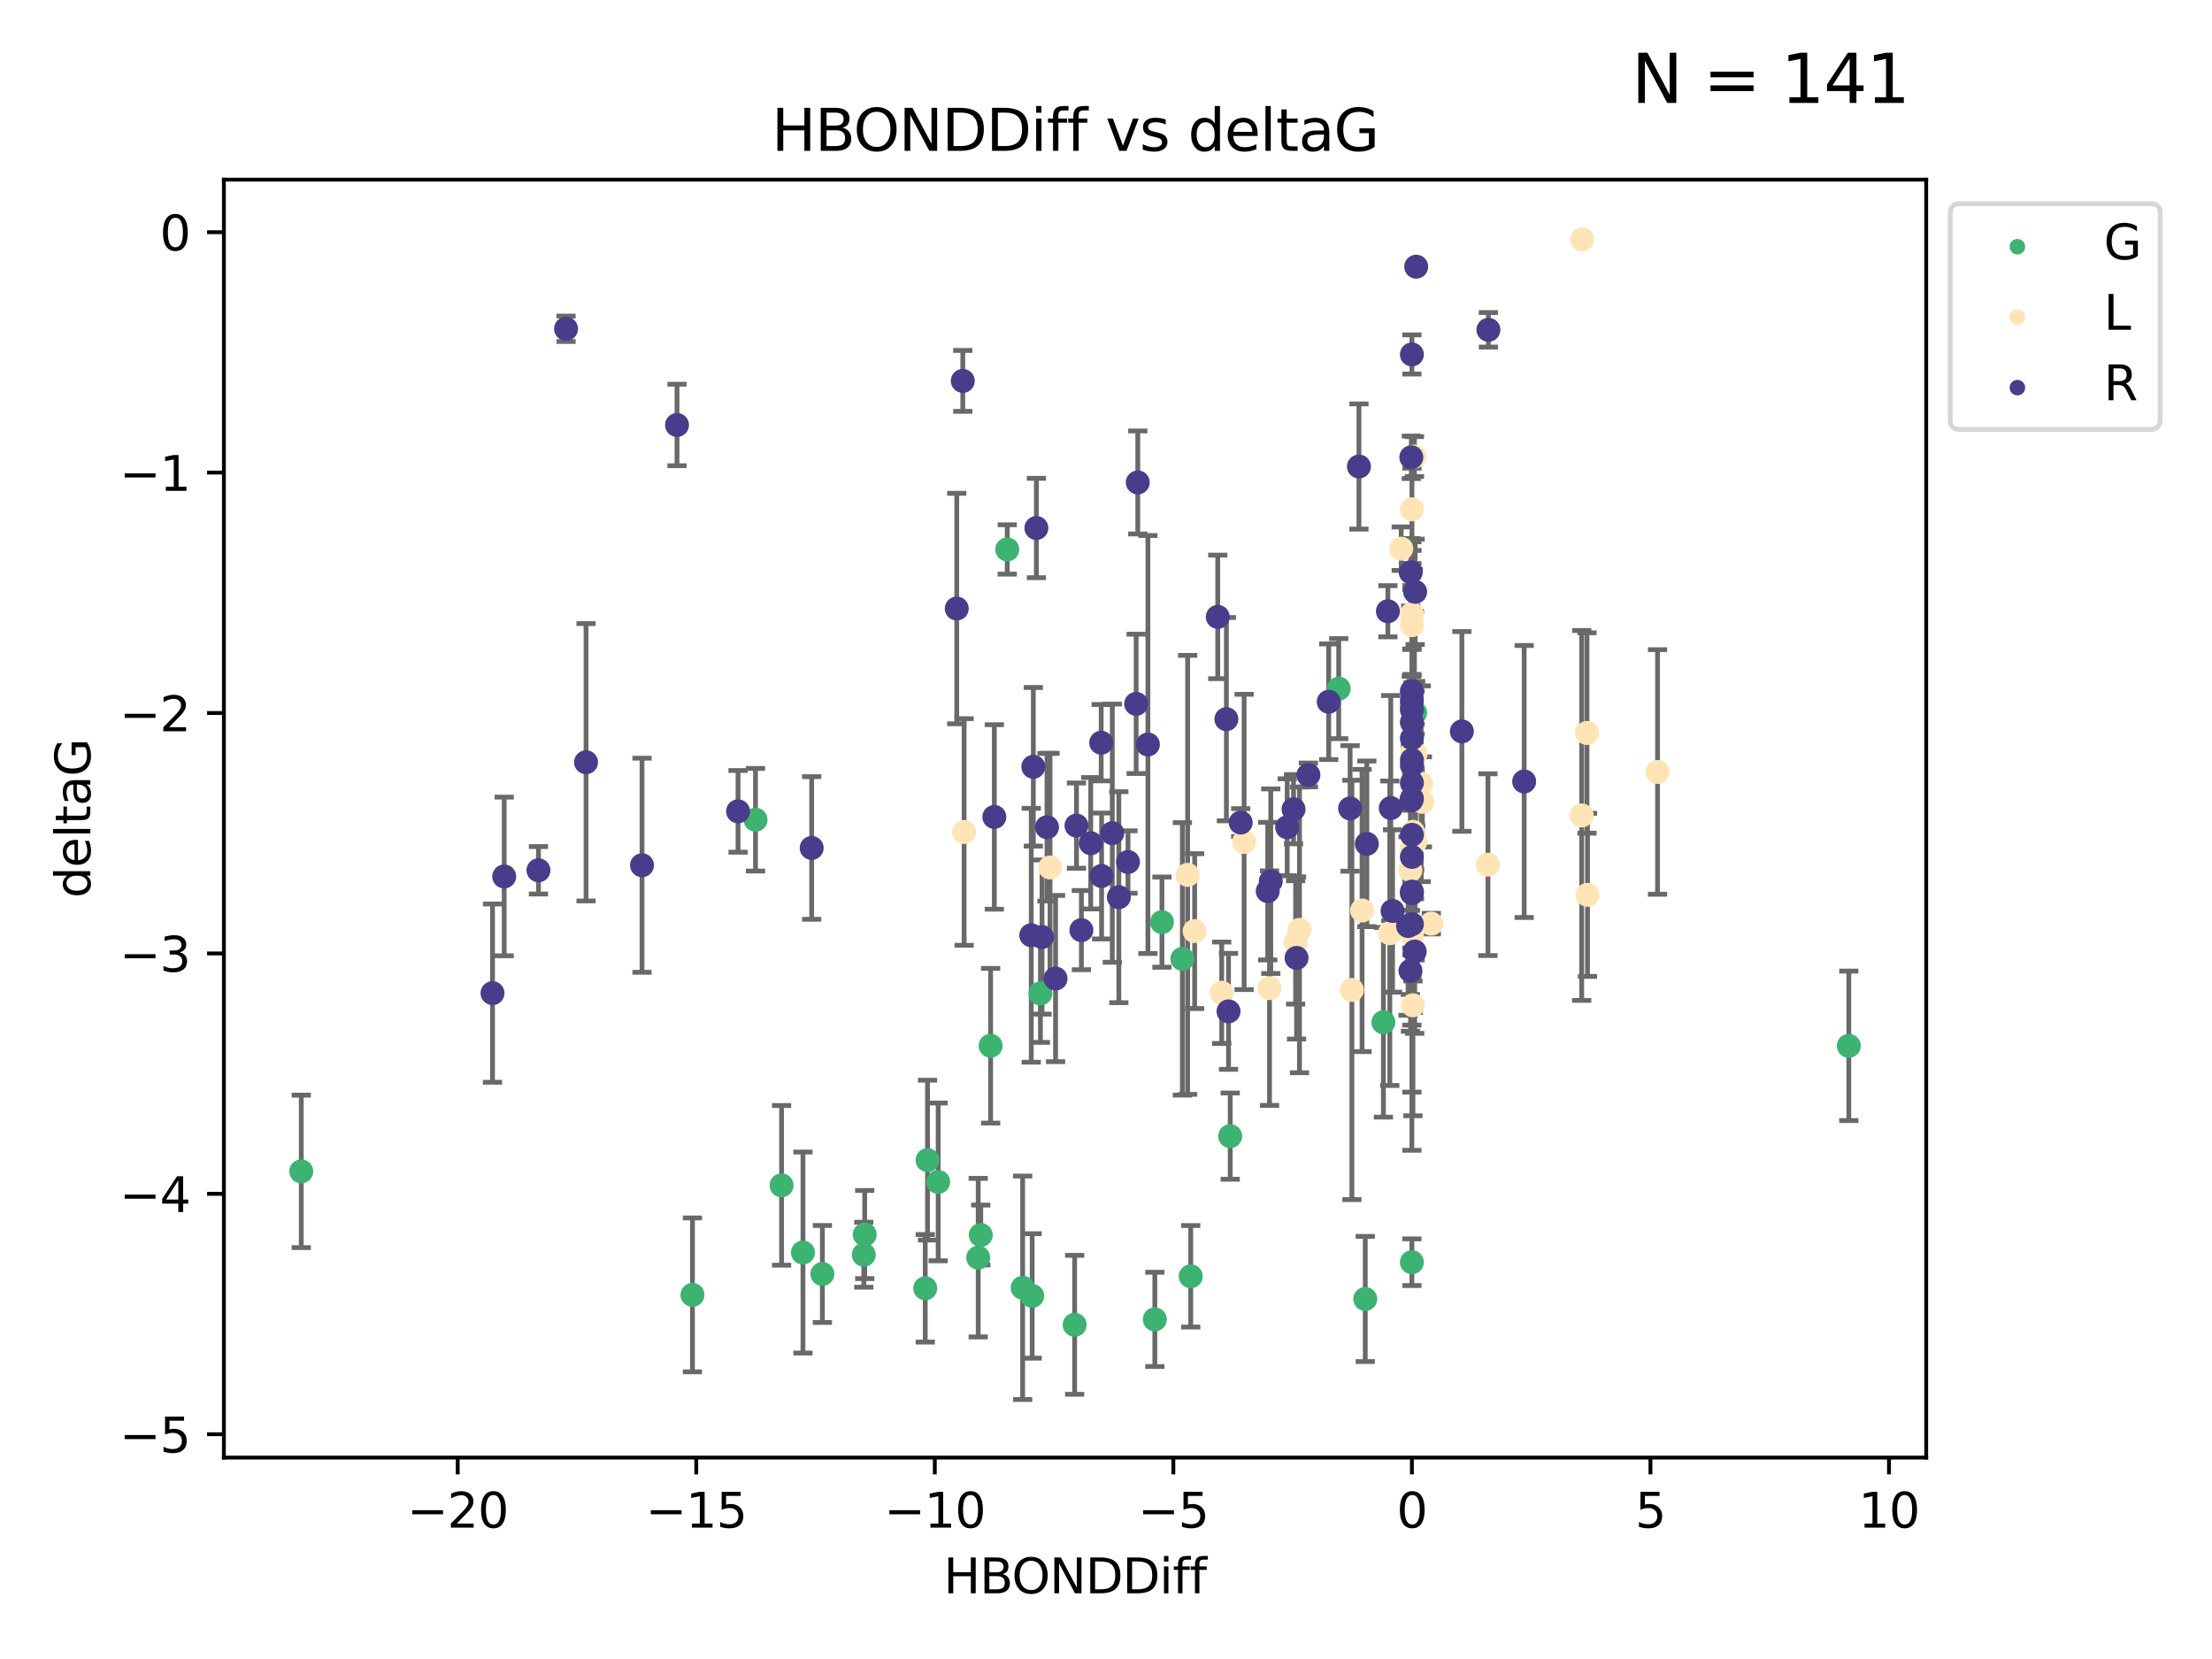 <?xml version="1.0" encoding="utf-8" standalone="no"?>
<!DOCTYPE svg PUBLIC "-//W3C//DTD SVG 1.1//EN"
  "http://www.w3.org/Graphics/SVG/1.1/DTD/svg11.dtd">
<svg xmlns:xlink="http://www.w3.org/1999/xlink" width="460.8pt" height="345.6pt" viewBox="0 0 460.8 345.6" xmlns="http://www.w3.org/2000/svg" version="1.1">
 <defs>
  <style type="text/css">*{stroke-linejoin: round; stroke-linecap: butt}</style>
 </defs>
 <g id="figure_1">
  <g id="patch_1">
   <path d="M 0 345.6 
L 460.8 345.6 
L 460.8 0 
L 0 0 
z
" style="fill: #ffffff"/>
  </g>
  <g id="axes_1">
   <g id="patch_2">
    <path d="M 46.64 303.64 
L 401.26 303.64 
L 401.26 37.422 
L 46.64 37.422 
z
" style="fill: #ffffff"/>
   </g>
   <g id="PathCollection_1">
    <defs>
     <path id="m781f11d48d" d="M 0 1.118 
C 0.297 1.118 0.581 1 0.791 0.791 
C 1 0.581 1.118 0.297 1.118 0 
C 1.118 -0.297 1 -0.581 0.791 -0.791 
C 0.581 -1 0.297 -1.118 0 -1.118 
C -0.297 -1.118 -0.581 -1 -0.791 -0.791 
C -1 -0.581 -1.118 -0.297 -1.118 0 
C -1.118 0.297 -1 0.581 -0.791 0.791 
C -0.581 1 -0.297 1.118 0 1.118 
z
" style="stroke: #3cb371"/>
    </defs>
    <g clip-path="url(#pde075b5640)">
     <use xlink:href="#m781f11d48d" x="294.124" y="262.942" style="fill: #3cb371; stroke: #3cb371"/>
     <use xlink:href="#m781f11d48d" x="144.251" y="269.745" style="fill: #3cb371; stroke: #3cb371"/>
     <use xlink:href="#m781f11d48d" x="240.573" y="274.853" style="fill: #3cb371; stroke: #3cb371"/>
     <use xlink:href="#m781f11d48d" x="179.946" y="261.385" style="fill: #3cb371; stroke: #3cb371"/>
     <use xlink:href="#m781f11d48d" x="223.869" y="275.982" style="fill: #3cb371; stroke: #3cb371"/>
     <use xlink:href="#m781f11d48d" x="180.137" y="257.178" style="fill: #3cb371; stroke: #3cb371"/>
     <use xlink:href="#m781f11d48d" x="248.052" y="265.875" style="fill: #3cb371; stroke: #3cb371"/>
     <use xlink:href="#m781f11d48d" x="206.363" y="217.847" style="fill: #3cb371; stroke: #3cb371"/>
     <use xlink:href="#m781f11d48d" x="203.78" y="261.992" style="fill: #3cb371; stroke: #3cb371"/>
     <use xlink:href="#m781f11d48d" x="162.815" y="246.93" style="fill: #3cb371; stroke: #3cb371"/>
     <use xlink:href="#m781f11d48d" x="385.141" y="217.867" style="fill: #3cb371; stroke: #3cb371"/>
     <use xlink:href="#m781f11d48d" x="215.022" y="269.963" style="fill: #3cb371; stroke: #3cb371"/>
     <use xlink:href="#m781f11d48d" x="204.311" y="257.277" style="fill: #3cb371; stroke: #3cb371"/>
     <use xlink:href="#m781f11d48d" x="213.036" y="268.265" style="fill: #3cb371; stroke: #3cb371"/>
     <use xlink:href="#m781f11d48d" x="171.315" y="265.39" style="fill: #3cb371; stroke: #3cb371"/>
     <use xlink:href="#m781f11d48d" x="157.387" y="170.764" style="fill: #3cb371; stroke: #3cb371"/>
     <use xlink:href="#m781f11d48d" x="192.744" y="268.376" style="fill: #3cb371; stroke: #3cb371"/>
     <use xlink:href="#m781f11d48d" x="284.409" y="270.602" style="fill: #3cb371; stroke: #3cb371"/>
     <use xlink:href="#m781f11d48d" x="242.053" y="192.092" style="fill: #3cb371; stroke: #3cb371"/>
     <use xlink:href="#m781f11d48d" x="167.271" y="260.927" style="fill: #3cb371; stroke: #3cb371"/>
     <use xlink:href="#m781f11d48d" x="209.829" y="114.461" style="fill: #3cb371; stroke: #3cb371"/>
     <use xlink:href="#m781f11d48d" x="195.439" y="246.214" style="fill: #3cb371; stroke: #3cb371"/>
     <use xlink:href="#m781f11d48d" x="193.221" y="241.672" style="fill: #3cb371; stroke: #3cb371"/>
     <use xlink:href="#m781f11d48d" x="216.737" y="206.946" style="fill: #3cb371; stroke: #3cb371"/>
     <use xlink:href="#m781f11d48d" x="62.759" y="244.02" style="fill: #3cb371; stroke: #3cb371"/>
     <use xlink:href="#m781f11d48d" x="288.187" y="212.959" style="fill: #3cb371; stroke: #3cb371"/>
     <use xlink:href="#m781f11d48d" x="246.312" y="199.751" style="fill: #3cb371; stroke: #3cb371"/>
     <use xlink:href="#m781f11d48d" x="256.276" y="236.676" style="fill: #3cb371; stroke: #3cb371"/>
     <use xlink:href="#m781f11d48d" x="278.878" y="143.456" style="fill: #3cb371; stroke: #3cb371"/>
     <use xlink:href="#m781f11d48d" x="294.795" y="148.462" style="fill: #3cb371; stroke: #3cb371"/>
     <use xlink:href="#m781f11d48d" x="294.124" y="146.999" style="fill: #3cb371; stroke: #3cb371"/>
    </g>
   </g>
   <g id="PathCollection_2">
    <defs>
     <path id="mfcc6a5826d" d="M 0 1.118 
C 0.297 1.118 0.581 1 0.791 0.791 
C 1 0.581 1.118 0.297 1.118 0 
C 1.118 -0.297 1 -0.581 0.791 -0.791 
C 0.581 -1 0.297 -1.118 0 -1.118 
C -0.297 -1.118 -0.581 -1 -0.791 -0.791 
C -1 -0.581 -1.118 -0.297 -1.118 0 
C -1.118 0.297 -1 0.581 -0.791 0.791 
C -0.581 1 -0.297 1.118 0 1.118 
z
" style="stroke: #ffe4b5"/>
    </defs>
    <g clip-path="url(#pde075b5640)">
     <use xlink:href="#mfcc6a5826d" x="254.504" y="206.805" style="fill: #ffe4b5; stroke: #ffe4b5"/>
     <use xlink:href="#mfcc6a5826d" x="329.6" y="49.854" style="fill: #ffe4b5; stroke: #ffe4b5"/>
     <use xlink:href="#mfcc6a5826d" x="296.07" y="163.273" style="fill: #ffe4b5; stroke: #ffe4b5"/>
     <use xlink:href="#mfcc6a5826d" x="294.34" y="173.29" style="fill: #ffe4b5; stroke: #ffe4b5"/>
     <use xlink:href="#mfcc6a5826d" x="294.654" y="157.281" style="fill: #ffe4b5; stroke: #ffe4b5"/>
     <use xlink:href="#mfcc6a5826d" x="294.124" y="130.234" style="fill: #ffe4b5; stroke: #ffe4b5"/>
     <use xlink:href="#mfcc6a5826d" x="269.903" y="196.326" style="fill: #ffe4b5; stroke: #ffe4b5"/>
     <use xlink:href="#mfcc6a5826d" x="294.905" y="156.979" style="fill: #ffe4b5; stroke: #ffe4b5"/>
     <use xlink:href="#mfcc6a5826d" x="247.408" y="182.251" style="fill: #ffe4b5; stroke: #ffe4b5"/>
     <use xlink:href="#mfcc6a5826d" x="294.124" y="194.617" style="fill: #ffe4b5; stroke: #ffe4b5"/>
     <use xlink:href="#mfcc6a5826d" x="298.16" y="192.412" style="fill: #ffe4b5; stroke: #ffe4b5"/>
     <use xlink:href="#mfcc6a5826d" x="270.706" y="193.716" style="fill: #ffe4b5; stroke: #ffe4b5"/>
     <use xlink:href="#mfcc6a5826d" x="309.965" y="180.128" style="fill: #ffe4b5; stroke: #ffe4b5"/>
     <use xlink:href="#mfcc6a5826d" x="294.151" y="156.646" style="fill: #ffe4b5; stroke: #ffe4b5"/>
     <use xlink:href="#mfcc6a5826d" x="259.171" y="175.392" style="fill: #ffe4b5; stroke: #ffe4b5"/>
     <use xlink:href="#mfcc6a5826d" x="294.124" y="194.49" style="fill: #ffe4b5; stroke: #ffe4b5"/>
     <use xlink:href="#mfcc6a5826d" x="289.521" y="194.412" style="fill: #ffe4b5; stroke: #ffe4b5"/>
     <use xlink:href="#mfcc6a5826d" x="294.134" y="106.095" style="fill: #ffe4b5; stroke: #ffe4b5"/>
     <use xlink:href="#mfcc6a5826d" x="218.74" y="180.707" style="fill: #ffe4b5; stroke: #ffe4b5"/>
     <use xlink:href="#mfcc6a5826d" x="294.655" y="95.116" style="fill: #ffe4b5; stroke: #ffe4b5"/>
     <use xlink:href="#mfcc6a5826d" x="294.124" y="176.586" style="fill: #ffe4b5; stroke: #ffe4b5"/>
     <use xlink:href="#mfcc6a5826d" x="264.463" y="205.841" style="fill: #ffe4b5; stroke: #ffe4b5"/>
     <use xlink:href="#mfcc6a5826d" x="283.742" y="189.674" style="fill: #ffe4b5; stroke: #ffe4b5"/>
     <use xlink:href="#mfcc6a5826d" x="294.124" y="127.889" style="fill: #ffe4b5; stroke: #ffe4b5"/>
     <use xlink:href="#mfcc6a5826d" x="200.845" y="173.317" style="fill: #ffe4b5; stroke: #ffe4b5"/>
     <use xlink:href="#mfcc6a5826d" x="296.307" y="167.04" style="fill: #ffe4b5; stroke: #ffe4b5"/>
     <use xlink:href="#mfcc6a5826d" x="294.416" y="158.641" style="fill: #ffe4b5; stroke: #ffe4b5"/>
     <use xlink:href="#mfcc6a5826d" x="291.901" y="114.299" style="fill: #ffe4b5; stroke: #ffe4b5"/>
     <use xlink:href="#mfcc6a5826d" x="294.339" y="209.421" style="fill: #ffe4b5; stroke: #ffe4b5"/>
     <use xlink:href="#mfcc6a5826d" x="329.498" y="169.87" style="fill: #ffe4b5; stroke: #ffe4b5"/>
     <use xlink:href="#mfcc6a5826d" x="248.866" y="193.968" style="fill: #ffe4b5; stroke: #ffe4b5"/>
     <use xlink:href="#mfcc6a5826d" x="293.804" y="181.274" style="fill: #ffe4b5; stroke: #ffe4b5"/>
     <use xlink:href="#mfcc6a5826d" x="330.705" y="186.413" style="fill: #ffe4b5; stroke: #ffe4b5"/>
     <use xlink:href="#mfcc6a5826d" x="294.42" y="164.783" style="fill: #ffe4b5; stroke: #ffe4b5"/>
     <use xlink:href="#mfcc6a5826d" x="345.298" y="160.81" style="fill: #ffe4b5; stroke: #ffe4b5"/>
     <use xlink:href="#mfcc6a5826d" x="281.626" y="206.225" style="fill: #ffe4b5; stroke: #ffe4b5"/>
     <use xlink:href="#mfcc6a5826d" x="294.804" y="175.434" style="fill: #ffe4b5; stroke: #ffe4b5"/>
     <use xlink:href="#mfcc6a5826d" x="330.598" y="152.688" style="fill: #ffe4b5; stroke: #ffe4b5"/>
    </g>
   </g>
   <g id="PathCollection_3">
    <defs>
     <path id="mc3a7590d22" d="M 0 1.118 
C 0.297 1.118 0.581 1 0.791 0.791 
C 1 0.581 1.118 0.297 1.118 0 
C 1.118 -0.297 1 -0.581 0.791 -0.791 
C 0.581 -1 0.297 -1.118 0 -1.118 
C -0.297 -1.118 -0.581 -1 -0.791 -0.791 
C -1 -0.581 -1.118 -0.297 -1.118 0 
C -1.118 0.297 -1 0.581 -0.791 0.791 
C -0.581 1 -0.297 1.118 0 1.118 
z
" style="stroke: #483d8b"/>
    </defs>
    <g clip-path="url(#pde075b5640)">
     <use xlink:href="#mc3a7590d22" x="141.033" y="88.531" style="fill: #483d8b; stroke: #483d8b"/>
     <use xlink:href="#mc3a7590d22" x="112.173" y="181.296" style="fill: #483d8b; stroke: #483d8b"/>
     <use xlink:href="#mc3a7590d22" x="117.918" y="68.493" style="fill: #483d8b; stroke: #483d8b"/>
     <use xlink:href="#mc3a7590d22" x="105.034" y="182.58" style="fill: #483d8b; stroke: #483d8b"/>
     <use xlink:href="#mc3a7590d22" x="133.743" y="180.243" style="fill: #483d8b; stroke: #483d8b"/>
     <use xlink:href="#mc3a7590d22" x="200.569" y="79.345" style="fill: #483d8b; stroke: #483d8b"/>
     <use xlink:href="#mc3a7590d22" x="294.124" y="178.511" style="fill: #483d8b; stroke: #483d8b"/>
     <use xlink:href="#mc3a7590d22" x="229.398" y="154.717" style="fill: #483d8b; stroke: #483d8b"/>
     <use xlink:href="#mc3a7590d22" x="153.748" y="169.017" style="fill: #483d8b; stroke: #483d8b"/>
     <use xlink:href="#mc3a7590d22" x="122.082" y="158.794" style="fill: #483d8b; stroke: #483d8b"/>
     <use xlink:href="#mc3a7590d22" x="270.095" y="199.556" style="fill: #483d8b; stroke: #483d8b"/>
     <use xlink:href="#mc3a7590d22" x="289.725" y="168.337" style="fill: #483d8b; stroke: #483d8b"/>
     <use xlink:href="#mc3a7590d22" x="284.74" y="175.784" style="fill: #483d8b; stroke: #483d8b"/>
     <use xlink:href="#mc3a7590d22" x="258.463" y="171.349" style="fill: #483d8b; stroke: #483d8b"/>
     <use xlink:href="#mc3a7590d22" x="293.882" y="119.211" style="fill: #483d8b; stroke: #483d8b"/>
     <use xlink:href="#mc3a7590d22" x="215.897" y="109.995" style="fill: #483d8b; stroke: #483d8b"/>
     <use xlink:href="#mc3a7590d22" x="264.092" y="185.639" style="fill: #483d8b; stroke: #483d8b"/>
     <use xlink:href="#mc3a7590d22" x="214.827" y="194.83" style="fill: #483d8b; stroke: #483d8b"/>
     <use xlink:href="#mc3a7590d22" x="217.074" y="195.199" style="fill: #483d8b; stroke: #483d8b"/>
     <use xlink:href="#mc3a7590d22" x="294.124" y="185.737" style="fill: #483d8b; stroke: #483d8b"/>
     <use xlink:href="#mc3a7590d22" x="199.308" y="126.771" style="fill: #483d8b; stroke: #483d8b"/>
     <use xlink:href="#mc3a7590d22" x="294.124" y="147.848" style="fill: #483d8b; stroke: #483d8b"/>
     <use xlink:href="#mc3a7590d22" x="294.124" y="158.328" style="fill: #483d8b; stroke: #483d8b"/>
     <use xlink:href="#mc3a7590d22" x="294.708" y="198.222" style="fill: #483d8b; stroke: #483d8b"/>
     <use xlink:href="#mc3a7590d22" x="294.124" y="153.814" style="fill: #483d8b; stroke: #483d8b"/>
     <use xlink:href="#mc3a7590d22" x="207.138" y="170.183" style="fill: #483d8b; stroke: #483d8b"/>
     <use xlink:href="#mc3a7590d22" x="102.598" y="206.889" style="fill: #483d8b; stroke: #483d8b"/>
     <use xlink:href="#mc3a7590d22" x="237.021" y="100.501" style="fill: #483d8b; stroke: #483d8b"/>
     <use xlink:href="#mc3a7590d22" x="294.002" y="166.724" style="fill: #483d8b; stroke: #483d8b"/>
     <use xlink:href="#mc3a7590d22" x="290.093" y="189.767" style="fill: #483d8b; stroke: #483d8b"/>
     <use xlink:href="#mc3a7590d22" x="289.125" y="127.337" style="fill: #483d8b; stroke: #483d8b"/>
     <use xlink:href="#mc3a7590d22" x="234.981" y="179.571" style="fill: #483d8b; stroke: #483d8b"/>
     <use xlink:href="#mc3a7590d22" x="295.021" y="55.555" style="fill: #483d8b; stroke: #483d8b"/>
     <use xlink:href="#mc3a7590d22" x="294.124" y="163.07" style="fill: #483d8b; stroke: #483d8b"/>
     <use xlink:href="#mc3a7590d22" x="255.48" y="149.814" style="fill: #483d8b; stroke: #483d8b"/>
     <use xlink:href="#mc3a7590d22" x="231.712" y="173.565" style="fill: #483d8b; stroke: #483d8b"/>
     <use xlink:href="#mc3a7590d22" x="224.248" y="171.99" style="fill: #483d8b; stroke: #483d8b"/>
     <use xlink:href="#mc3a7590d22" x="239.129" y="155.093" style="fill: #483d8b; stroke: #483d8b"/>
     <use xlink:href="#mc3a7590d22" x="169.088" y="176.645" style="fill: #483d8b; stroke: #483d8b"/>
     <use xlink:href="#mc3a7590d22" x="225.274" y="193.762" style="fill: #483d8b; stroke: #483d8b"/>
     <use xlink:href="#mc3a7590d22" x="294.124" y="186.076" style="fill: #483d8b; stroke: #483d8b"/>
     <use xlink:href="#mc3a7590d22" x="255.923" y="210.685" style="fill: #483d8b; stroke: #483d8b"/>
     <use xlink:href="#mc3a7590d22" x="215.261" y="159.737" style="fill: #483d8b; stroke: #483d8b"/>
     <use xlink:href="#mc3a7590d22" x="281.253" y="168.412" style="fill: #483d8b; stroke: #483d8b"/>
     <use xlink:href="#mc3a7590d22" x="294.124" y="145.976" style="fill: #483d8b; stroke: #483d8b"/>
     <use xlink:href="#mc3a7590d22" x="283.095" y="97.184" style="fill: #483d8b; stroke: #483d8b"/>
     <use xlink:href="#mc3a7590d22" x="294.124" y="192.523" style="fill: #483d8b; stroke: #483d8b"/>
     <use xlink:href="#mc3a7590d22" x="233.073" y="186.9" style="fill: #483d8b; stroke: #483d8b"/>
     <use xlink:href="#mc3a7590d22" x="310.063" y="68.706" style="fill: #483d8b; stroke: #483d8b"/>
     <use xlink:href="#mc3a7590d22" x="294.124" y="73.839" style="fill: #483d8b; stroke: #483d8b"/>
     <use xlink:href="#mc3a7590d22" x="272.564" y="161.434" style="fill: #483d8b; stroke: #483d8b"/>
     <use xlink:href="#mc3a7590d22" x="294.002" y="95.261" style="fill: #483d8b; stroke: #483d8b"/>
     <use xlink:href="#mc3a7590d22" x="294.801" y="123.288" style="fill: #483d8b; stroke: #483d8b"/>
     <use xlink:href="#mc3a7590d22" x="264.726" y="183.57" style="fill: #483d8b; stroke: #483d8b"/>
     <use xlink:href="#mc3a7590d22" x="294.124" y="173.908" style="fill: #483d8b; stroke: #483d8b"/>
     <use xlink:href="#mc3a7590d22" x="236.685" y="146.624" style="fill: #483d8b; stroke: #483d8b"/>
     <use xlink:href="#mc3a7590d22" x="294.124" y="166.351" style="fill: #483d8b; stroke: #483d8b"/>
     <use xlink:href="#mc3a7590d22" x="218.111" y="172.326" style="fill: #483d8b; stroke: #483d8b"/>
     <use xlink:href="#mc3a7590d22" x="253.681" y="128.51" style="fill: #483d8b; stroke: #483d8b"/>
     <use xlink:href="#mc3a7590d22" x="268.143" y="172.335" style="fill: #483d8b; stroke: #483d8b"/>
     <use xlink:href="#mc3a7590d22" x="269.468" y="168.577" style="fill: #483d8b; stroke: #483d8b"/>
     <use xlink:href="#mc3a7590d22" x="276.797" y="146.187" style="fill: #483d8b; stroke: #483d8b"/>
     <use xlink:href="#mc3a7590d22" x="293.329" y="192.908" style="fill: #483d8b; stroke: #483d8b"/>
     <use xlink:href="#mc3a7590d22" x="304.535" y="152.364" style="fill: #483d8b; stroke: #483d8b"/>
     <use xlink:href="#mc3a7590d22" x="219.891" y="203.851" style="fill: #483d8b; stroke: #483d8b"/>
     <use xlink:href="#mc3a7590d22" x="229.483" y="182.488" style="fill: #483d8b; stroke: #483d8b"/>
     <use xlink:href="#mc3a7590d22" x="294.124" y="143.975" style="fill: #483d8b; stroke: #483d8b"/>
     <use xlink:href="#mc3a7590d22" x="293.831" y="202.239" style="fill: #483d8b; stroke: #483d8b"/>
     <use xlink:href="#mc3a7590d22" x="294.124" y="150.453" style="fill: #483d8b; stroke: #483d8b"/>
     <use xlink:href="#mc3a7590d22" x="294.124" y="159.418" style="fill: #483d8b; stroke: #483d8b"/>
     <use xlink:href="#mc3a7590d22" x="227.219" y="175.662" style="fill: #483d8b; stroke: #483d8b"/>
     <use xlink:href="#mc3a7590d22" x="317.512" y="162.796" style="fill: #483d8b; stroke: #483d8b"/>
    </g>
   </g>
   <g id="matplotlib.axis_1">
    <g id="xtick_1">
     <g id="line2d_1">
      <defs>
       <path id="m1403f87220" d="M 0 0 
L 0 3.5 
" style="stroke: #000000; stroke-width: 0.8"/>
      </defs>
      <g>
       <use xlink:href="#m1403f87220" x="95.348" y="303.64" style="stroke: #000000; stroke-width: 0.8"/>
      </g>
     </g>
     <g id="text_1">
      <!-- −20 -->
      <g transform="translate(84.795 318.238)scale(0.1 -0.1)">
       <defs>
        <path id="DejaVuSans-2212" d="M 678 2272 
L 4684 2272 
L 4684 1741 
L 678 1741 
L 678 2272 
z
" transform="scale(0.016)"/>
        <path id="DejaVuSans-32" d="M 1228 531 
L 3431 531 
L 3431 0 
L 469 0 
L 469 531 
Q 828 903 1448 1529 
Q 2069 2156 2228 2338 
Q 2531 2678 2651 2914 
Q 2772 3150 2772 3378 
Q 2772 3750 2511 3984 
Q 2250 4219 1831 4219 
Q 1534 4219 1204 4116 
Q 875 4013 500 3803 
L 500 4441 
Q 881 4594 1212 4672 
Q 1544 4750 1819 4750 
Q 2544 4750 2975 4387 
Q 3406 4025 3406 3419 
Q 3406 3131 3298 2873 
Q 3191 2616 2906 2266 
Q 2828 2175 2409 1742 
Q 1991 1309 1228 531 
z
" transform="scale(0.016)"/>
        <path id="DejaVuSans-30" d="M 2034 4250 
Q 1547 4250 1301 3770 
Q 1056 3291 1056 2328 
Q 1056 1369 1301 889 
Q 1547 409 2034 409 
Q 2525 409 2770 889 
Q 3016 1369 3016 2328 
Q 3016 3291 2770 3770 
Q 2525 4250 2034 4250 
z
M 2034 4750 
Q 2819 4750 3233 4129 
Q 3647 3509 3647 2328 
Q 3647 1150 3233 529 
Q 2819 -91 2034 -91 
Q 1250 -91 836 529 
Q 422 1150 422 2328 
Q 422 3509 836 4129 
Q 1250 4750 2034 4750 
z
" transform="scale(0.016)"/>
       </defs>
       <use xlink:href="#DejaVuSans-2212"/>
       <use xlink:href="#DejaVuSans-32" x="83.789"/>
       <use xlink:href="#DejaVuSans-30" x="147.412"/>
      </g>
     </g>
    </g>
    <g id="xtick_2">
     <g id="line2d_2">
      <g>
       <use xlink:href="#m1403f87220" x="145.042" y="303.64" style="stroke: #000000; stroke-width: 0.8"/>
      </g>
     </g>
     <g id="text_2">
      <!-- −15 -->
      <g transform="translate(134.489 318.238)scale(0.1 -0.1)">
       <defs>
        <path id="DejaVuSans-31" d="M 794 531 
L 1825 531 
L 1825 4091 
L 703 3866 
L 703 4441 
L 1819 4666 
L 2450 4666 
L 2450 531 
L 3481 531 
L 3481 0 
L 794 0 
L 794 531 
z
" transform="scale(0.016)"/>
        <path id="DejaVuSans-35" d="M 691 4666 
L 3169 4666 
L 3169 4134 
L 1269 4134 
L 1269 2991 
Q 1406 3038 1543 3061 
Q 1681 3084 1819 3084 
Q 2600 3084 3056 2656 
Q 3513 2228 3513 1497 
Q 3513 744 3044 326 
Q 2575 -91 1722 -91 
Q 1428 -91 1123 -41 
Q 819 9 494 109 
L 494 744 
Q 775 591 1075 516 
Q 1375 441 1709 441 
Q 2250 441 2565 725 
Q 2881 1009 2881 1497 
Q 2881 1984 2565 2268 
Q 2250 2553 1709 2553 
Q 1456 2553 1204 2497 
Q 953 2441 691 2322 
L 691 4666 
z
" transform="scale(0.016)"/>
       </defs>
       <use xlink:href="#DejaVuSans-2212"/>
       <use xlink:href="#DejaVuSans-31" x="83.789"/>
       <use xlink:href="#DejaVuSans-35" x="147.412"/>
      </g>
     </g>
    </g>
    <g id="xtick_3">
     <g id="line2d_3">
      <g>
       <use xlink:href="#m1403f87220" x="194.736" y="303.64" style="stroke: #000000; stroke-width: 0.8"/>
      </g>
     </g>
     <g id="text_3">
      <!-- −10 -->
      <g transform="translate(184.183 318.238)scale(0.1 -0.1)">
       <use xlink:href="#DejaVuSans-2212"/>
       <use xlink:href="#DejaVuSans-31" x="83.789"/>
       <use xlink:href="#DejaVuSans-30" x="147.412"/>
      </g>
     </g>
    </g>
    <g id="xtick_4">
     <g id="line2d_4">
      <g>
       <use xlink:href="#m1403f87220" x="244.43" y="303.64" style="stroke: #000000; stroke-width: 0.8"/>
      </g>
     </g>
     <g id="text_4">
      <!-- −5 -->
      <g transform="translate(237.059 318.238)scale(0.1 -0.1)">
       <use xlink:href="#DejaVuSans-2212"/>
       <use xlink:href="#DejaVuSans-35" x="83.789"/>
      </g>
     </g>
    </g>
    <g id="xtick_5">
     <g id="line2d_5">
      <g>
       <use xlink:href="#m1403f87220" x="294.124" y="303.64" style="stroke: #000000; stroke-width: 0.8"/>
      </g>
     </g>
     <g id="text_5">
      <!-- 0 -->
      <g transform="translate(290.943 318.238)scale(0.1 -0.1)">
       <use xlink:href="#DejaVuSans-30"/>
      </g>
     </g>
    </g>
    <g id="xtick_6">
     <g id="line2d_6">
      <g>
       <use xlink:href="#m1403f87220" x="343.818" y="303.64" style="stroke: #000000; stroke-width: 0.8"/>
      </g>
     </g>
     <g id="text_6">
      <!-- 5 -->
      <g transform="translate(340.637 318.238)scale(0.1 -0.1)">
       <use xlink:href="#DejaVuSans-35"/>
      </g>
     </g>
    </g>
    <g id="xtick_7">
     <g id="line2d_7">
      <g>
       <use xlink:href="#m1403f87220" x="393.512" y="303.64" style="stroke: #000000; stroke-width: 0.8"/>
      </g>
     </g>
     <g id="text_7">
      <!-- 10 -->
      <g transform="translate(387.15 318.238)scale(0.1 -0.1)">
       <use xlink:href="#DejaVuSans-31"/>
       <use xlink:href="#DejaVuSans-30" x="63.623"/>
      </g>
     </g>
    </g>
    <g id="text_8">
     <!-- HBONDDiff -->
     <g transform="translate(196.561 331.917)scale(0.1 -0.1)">
      <defs>
       <path id="DejaVuSans-48" d="M 628 4666 
L 1259 4666 
L 1259 2753 
L 3553 2753 
L 3553 4666 
L 4184 4666 
L 4184 0 
L 3553 0 
L 3553 2222 
L 1259 2222 
L 1259 0 
L 628 0 
L 628 4666 
z
" transform="scale(0.016)"/>
       <path id="DejaVuSans-42" d="M 1259 2228 
L 1259 519 
L 2272 519 
Q 2781 519 3026 730 
Q 3272 941 3272 1375 
Q 3272 1813 3026 2020 
Q 2781 2228 2272 2228 
L 1259 2228 
z
M 1259 4147 
L 1259 2741 
L 2194 2741 
Q 2656 2741 2882 2914 
Q 3109 3088 3109 3444 
Q 3109 3797 2882 3972 
Q 2656 4147 2194 4147 
L 1259 4147 
z
M 628 4666 
L 2241 4666 
Q 2963 4666 3353 4366 
Q 3744 4066 3744 3513 
Q 3744 3084 3544 2831 
Q 3344 2578 2956 2516 
Q 3422 2416 3680 2098 
Q 3938 1781 3938 1306 
Q 3938 681 3513 340 
Q 3088 0 2303 0 
L 628 0 
L 628 4666 
z
" transform="scale(0.016)"/>
       <path id="DejaVuSans-4f" d="M 2522 4238 
Q 1834 4238 1429 3725 
Q 1025 3213 1025 2328 
Q 1025 1447 1429 934 
Q 1834 422 2522 422 
Q 3209 422 3611 934 
Q 4013 1447 4013 2328 
Q 4013 3213 3611 3725 
Q 3209 4238 2522 4238 
z
M 2522 4750 
Q 3503 4750 4090 4092 
Q 4678 3434 4678 2328 
Q 4678 1225 4090 567 
Q 3503 -91 2522 -91 
Q 1538 -91 948 565 
Q 359 1222 359 2328 
Q 359 3434 948 4092 
Q 1538 4750 2522 4750 
z
" transform="scale(0.016)"/>
       <path id="DejaVuSans-4e" d="M 628 4666 
L 1478 4666 
L 3547 763 
L 3547 4666 
L 4159 4666 
L 4159 0 
L 3309 0 
L 1241 3903 
L 1241 0 
L 628 0 
L 628 4666 
z
" transform="scale(0.016)"/>
       <path id="DejaVuSans-44" d="M 1259 4147 
L 1259 519 
L 2022 519 
Q 2988 519 3436 956 
Q 3884 1394 3884 2338 
Q 3884 3275 3436 3711 
Q 2988 4147 2022 4147 
L 1259 4147 
z
M 628 4666 
L 1925 4666 
Q 3281 4666 3915 4102 
Q 4550 3538 4550 2338 
Q 4550 1131 3912 565 
Q 3275 0 1925 0 
L 628 0 
L 628 4666 
z
" transform="scale(0.016)"/>
       <path id="DejaVuSans-69" d="M 603 3500 
L 1178 3500 
L 1178 0 
L 603 0 
L 603 3500 
z
M 603 4863 
L 1178 4863 
L 1178 4134 
L 603 4134 
L 603 4863 
z
" transform="scale(0.016)"/>
       <path id="DejaVuSans-66" d="M 2375 4863 
L 2375 4384 
L 1825 4384 
Q 1516 4384 1395 4259 
Q 1275 4134 1275 3809 
L 1275 3500 
L 2222 3500 
L 2222 3053 
L 1275 3053 
L 1275 0 
L 697 0 
L 697 3053 
L 147 3053 
L 147 3500 
L 697 3500 
L 697 3744 
Q 697 4328 969 4595 
Q 1241 4863 1831 4863 
L 2375 4863 
z
" transform="scale(0.016)"/>
      </defs>
      <use xlink:href="#DejaVuSans-48"/>
      <use xlink:href="#DejaVuSans-42" x="75.195"/>
      <use xlink:href="#DejaVuSans-4f" x="142.049"/>
      <use xlink:href="#DejaVuSans-4e" x="220.76"/>
      <use xlink:href="#DejaVuSans-44" x="295.564"/>
      <use xlink:href="#DejaVuSans-44" x="372.566"/>
      <use xlink:href="#DejaVuSans-69" x="449.568"/>
      <use xlink:href="#DejaVuSans-66" x="477.352"/>
      <use xlink:href="#DejaVuSans-66" x="512.557"/>
     </g>
    </g>
   </g>
   <g id="matplotlib.axis_2">
    <g id="ytick_1">
     <g id="line2d_8">
      <defs>
       <path id="m6f075ebc7f" d="M 0 0 
L -3.5 0 
" style="stroke: #000000; stroke-width: 0.8"/>
      </defs>
      <g>
       <use xlink:href="#m6f075ebc7f" x="46.64" y="298.778" style="stroke: #000000; stroke-width: 0.8"/>
      </g>
     </g>
     <g id="text_9">
      <!-- −5 -->
      <g transform="translate(24.898 302.577)scale(0.1 -0.1)">
       <use xlink:href="#DejaVuSans-2212"/>
       <use xlink:href="#DejaVuSans-35" x="83.789"/>
      </g>
     </g>
    </g>
    <g id="ytick_2">
     <g id="line2d_9">
      <g>
       <use xlink:href="#m6f075ebc7f" x="46.64" y="248.696" style="stroke: #000000; stroke-width: 0.8"/>
      </g>
     </g>
     <g id="text_10">
      <!-- −4 -->
      <g transform="translate(24.898 252.495)scale(0.1 -0.1)">
       <defs>
        <path id="DejaVuSans-34" d="M 2419 4116 
L 825 1625 
L 2419 1625 
L 2419 4116 
z
M 2253 4666 
L 3047 4666 
L 3047 1625 
L 3713 1625 
L 3713 1100 
L 3047 1100 
L 3047 0 
L 2419 0 
L 2419 1100 
L 313 1100 
L 313 1709 
L 2253 4666 
z
" transform="scale(0.016)"/>
       </defs>
       <use xlink:href="#DejaVuSans-2212"/>
       <use xlink:href="#DejaVuSans-34" x="83.789"/>
      </g>
     </g>
    </g>
    <g id="ytick_3">
     <g id="line2d_10">
      <g>
       <use xlink:href="#m6f075ebc7f" x="46.64" y="198.614" style="stroke: #000000; stroke-width: 0.8"/>
      </g>
     </g>
     <g id="text_11">
      <!-- −3 -->
      <g transform="translate(24.898 202.413)scale(0.1 -0.1)">
       <defs>
        <path id="DejaVuSans-33" d="M 2597 2516 
Q 3050 2419 3304 2112 
Q 3559 1806 3559 1356 
Q 3559 666 3084 287 
Q 2609 -91 1734 -91 
Q 1441 -91 1130 -33 
Q 819 25 488 141 
L 488 750 
Q 750 597 1062 519 
Q 1375 441 1716 441 
Q 2309 441 2620 675 
Q 2931 909 2931 1356 
Q 2931 1769 2642 2001 
Q 2353 2234 1838 2234 
L 1294 2234 
L 1294 2753 
L 1863 2753 
Q 2328 2753 2575 2939 
Q 2822 3125 2822 3475 
Q 2822 3834 2567 4026 
Q 2313 4219 1838 4219 
Q 1578 4219 1281 4162 
Q 984 4106 628 3988 
L 628 4550 
Q 988 4650 1302 4700 
Q 1616 4750 1894 4750 
Q 2613 4750 3031 4423 
Q 3450 4097 3450 3541 
Q 3450 3153 3228 2886 
Q 3006 2619 2597 2516 
z
" transform="scale(0.016)"/>
       </defs>
       <use xlink:href="#DejaVuSans-2212"/>
       <use xlink:href="#DejaVuSans-33" x="83.789"/>
      </g>
     </g>
    </g>
    <g id="ytick_4">
     <g id="line2d_11">
      <g>
       <use xlink:href="#m6f075ebc7f" x="46.64" y="148.532" style="stroke: #000000; stroke-width: 0.8"/>
      </g>
     </g>
     <g id="text_12">
      <!-- −2 -->
      <g transform="translate(24.898 152.331)scale(0.1 -0.1)">
       <use xlink:href="#DejaVuSans-2212"/>
       <use xlink:href="#DejaVuSans-32" x="83.789"/>
      </g>
     </g>
    </g>
    <g id="ytick_5">
     <g id="line2d_12">
      <g>
       <use xlink:href="#m6f075ebc7f" x="46.64" y="98.45" style="stroke: #000000; stroke-width: 0.8"/>
      </g>
     </g>
     <g id="text_13">
      <!-- −1 -->
      <g transform="translate(24.898 102.249)scale(0.1 -0.1)">
       <use xlink:href="#DejaVuSans-2212"/>
       <use xlink:href="#DejaVuSans-31" x="83.789"/>
      </g>
     </g>
    </g>
    <g id="ytick_6">
     <g id="line2d_13">
      <g>
       <use xlink:href="#m6f075ebc7f" x="46.64" y="48.368" style="stroke: #000000; stroke-width: 0.8"/>
      </g>
     </g>
     <g id="text_14">
      <!-- 0 -->
      <g transform="translate(33.278 52.167)scale(0.1 -0.1)">
       <use xlink:href="#DejaVuSans-30"/>
      </g>
     </g>
    </g>
    <g id="text_15">
     <!-- deltaG -->
     <g transform="translate(18.818 187.069)rotate(-90)scale(0.1 -0.1)">
      <defs>
       <path id="DejaVuSans-64" d="M 2906 2969 
L 2906 4863 
L 3481 4863 
L 3481 0 
L 2906 0 
L 2906 525 
Q 2725 213 2448 61 
Q 2172 -91 1784 -91 
Q 1150 -91 751 415 
Q 353 922 353 1747 
Q 353 2572 751 3078 
Q 1150 3584 1784 3584 
Q 2172 3584 2448 3432 
Q 2725 3281 2906 2969 
z
M 947 1747 
Q 947 1113 1208 752 
Q 1469 391 1925 391 
Q 2381 391 2643 752 
Q 2906 1113 2906 1747 
Q 2906 2381 2643 2742 
Q 2381 3103 1925 3103 
Q 1469 3103 1208 2742 
Q 947 2381 947 1747 
z
" transform="scale(0.016)"/>
       <path id="DejaVuSans-65" d="M 3597 1894 
L 3597 1613 
L 953 1613 
Q 991 1019 1311 708 
Q 1631 397 2203 397 
Q 2534 397 2845 478 
Q 3156 559 3463 722 
L 3463 178 
Q 3153 47 2828 -22 
Q 2503 -91 2169 -91 
Q 1331 -91 842 396 
Q 353 884 353 1716 
Q 353 2575 817 3079 
Q 1281 3584 2069 3584 
Q 2775 3584 3186 3129 
Q 3597 2675 3597 1894 
z
M 3022 2063 
Q 3016 2534 2758 2815 
Q 2500 3097 2075 3097 
Q 1594 3097 1305 2825 
Q 1016 2553 972 2059 
L 3022 2063 
z
" transform="scale(0.016)"/>
       <path id="DejaVuSans-6c" d="M 603 4863 
L 1178 4863 
L 1178 0 
L 603 0 
L 603 4863 
z
" transform="scale(0.016)"/>
       <path id="DejaVuSans-74" d="M 1172 4494 
L 1172 3500 
L 2356 3500 
L 2356 3053 
L 1172 3053 
L 1172 1153 
Q 1172 725 1289 603 
Q 1406 481 1766 481 
L 2356 481 
L 2356 0 
L 1766 0 
Q 1100 0 847 248 
Q 594 497 594 1153 
L 594 3053 
L 172 3053 
L 172 3500 
L 594 3500 
L 594 4494 
L 1172 4494 
z
" transform="scale(0.016)"/>
       <path id="DejaVuSans-61" d="M 2194 1759 
Q 1497 1759 1228 1600 
Q 959 1441 959 1056 
Q 959 750 1161 570 
Q 1363 391 1709 391 
Q 2188 391 2477 730 
Q 2766 1069 2766 1631 
L 2766 1759 
L 2194 1759 
z
M 3341 1997 
L 3341 0 
L 2766 0 
L 2766 531 
Q 2569 213 2275 61 
Q 1981 -91 1556 -91 
Q 1019 -91 701 211 
Q 384 513 384 1019 
Q 384 1609 779 1909 
Q 1175 2209 1959 2209 
L 2766 2209 
L 2766 2266 
Q 2766 2663 2505 2880 
Q 2244 3097 1772 3097 
Q 1472 3097 1187 3025 
Q 903 2953 641 2809 
L 641 3341 
Q 956 3463 1253 3523 
Q 1550 3584 1831 3584 
Q 2591 3584 2966 3190 
Q 3341 2797 3341 1997 
z
" transform="scale(0.016)"/>
       <path id="DejaVuSans-47" d="M 3809 666 
L 3809 1919 
L 2778 1919 
L 2778 2438 
L 4434 2438 
L 4434 434 
Q 4069 175 3628 42 
Q 3188 -91 2688 -91 
Q 1594 -91 976 548 
Q 359 1188 359 2328 
Q 359 3472 976 4111 
Q 1594 4750 2688 4750 
Q 3144 4750 3555 4637 
Q 3966 4525 4313 4306 
L 4313 3634 
Q 3963 3931 3569 4081 
Q 3175 4231 2741 4231 
Q 1884 4231 1454 3753 
Q 1025 3275 1025 2328 
Q 1025 1384 1454 906 
Q 1884 428 2741 428 
Q 3075 428 3337 486 
Q 3600 544 3809 666 
z
" transform="scale(0.016)"/>
      </defs>
      <use xlink:href="#DejaVuSans-64"/>
      <use xlink:href="#DejaVuSans-65" x="63.477"/>
      <use xlink:href="#DejaVuSans-6c" x="125"/>
      <use xlink:href="#DejaVuSans-74" x="152.783"/>
      <use xlink:href="#DejaVuSans-61" x="191.992"/>
      <use xlink:href="#DejaVuSans-47" x="253.271"/>
     </g>
    </g>
   </g>
   <g id="LineCollection_1">
    <path d="M 294.124 267.803 
L 294.124 258.081 
" clip-path="url(#pde075b5640)" style="fill: none; stroke: #696969"/>
    <path d="M 144.251 285.772 
L 144.251 253.717 
" clip-path="url(#pde075b5640)" style="fill: none; stroke: #696969"/>
    <path d="M 240.573 284.671 
L 240.573 265.034 
" clip-path="url(#pde075b5640)" style="fill: none; stroke: #696969"/>
    <path d="M 179.946 268.159 
L 179.946 254.612 
" clip-path="url(#pde075b5640)" style="fill: none; stroke: #696969"/>
    <path d="M 223.869 290.457 
L 223.869 261.508 
" clip-path="url(#pde075b5640)" style="fill: none; stroke: #696969"/>
    <path d="M 180.137 266.353 
L 180.137 248.003 
" clip-path="url(#pde075b5640)" style="fill: none; stroke: #696969"/>
    <path d="M 248.052 276.451 
L 248.052 255.298 
" clip-path="url(#pde075b5640)" style="fill: none; stroke: #696969"/>
    <path d="M 206.363 233.957 
L 206.363 201.738 
" clip-path="url(#pde075b5640)" style="fill: none; stroke: #696969"/>
    <path d="M 203.78 278.507 
L 203.78 245.476 
" clip-path="url(#pde075b5640)" style="fill: none; stroke: #696969"/>
    <path d="M 162.815 263.56 
L 162.815 230.301 
" clip-path="url(#pde075b5640)" style="fill: none; stroke: #696969"/>
    <path d="M 385.141 233.436 
L 385.141 202.298 
" clip-path="url(#pde075b5640)" style="fill: none; stroke: #696969"/>
    <path d="M 215.022 282.93 
L 215.022 256.995 
" clip-path="url(#pde075b5640)" style="fill: none; stroke: #696969"/>
    <path d="M 204.311 263.512 
L 204.311 251.041 
" clip-path="url(#pde075b5640)" style="fill: none; stroke: #696969"/>
    <path d="M 213.036 291.539 
L 213.036 244.991 
" clip-path="url(#pde075b5640)" style="fill: none; stroke: #696969"/>
    <path d="M 171.315 275.488 
L 171.315 255.291 
" clip-path="url(#pde075b5640)" style="fill: none; stroke: #696969"/>
    <path d="M 157.387 181.45 
L 157.387 160.078 
" clip-path="url(#pde075b5640)" style="fill: none; stroke: #696969"/>
    <path d="M 192.744 279.576 
L 192.744 257.175 
" clip-path="url(#pde075b5640)" style="fill: none; stroke: #696969"/>
    <path d="M 284.409 283.639 
L 284.409 257.565 
" clip-path="url(#pde075b5640)" style="fill: none; stroke: #696969"/>
    <path d="M 242.053 201.485 
L 242.053 182.698 
" clip-path="url(#pde075b5640)" style="fill: none; stroke: #696969"/>
    <path d="M 167.271 281.862 
L 167.271 239.991 
" clip-path="url(#pde075b5640)" style="fill: none; stroke: #696969"/>
    <path d="M 209.829 119.598 
L 209.829 109.323 
" clip-path="url(#pde075b5640)" style="fill: none; stroke: #696969"/>
    <path d="M 195.439 262.645 
L 195.439 229.784 
" clip-path="url(#pde075b5640)" style="fill: none; stroke: #696969"/>
    <path d="M 193.221 258.323 
L 193.221 225.021 
" clip-path="url(#pde075b5640)" style="fill: none; stroke: #696969"/>
    <path d="M 216.737 217.144 
L 216.737 196.748 
" clip-path="url(#pde075b5640)" style="fill: none; stroke: #696969"/>
    <path d="M 62.759 259.901 
L 62.759 228.138 
" clip-path="url(#pde075b5640)" style="fill: none; stroke: #696969"/>
    <path d="M 288.187 232.714 
L 288.187 193.205 
" clip-path="url(#pde075b5640)" style="fill: none; stroke: #696969"/>
    <path d="M 246.312 228.129 
L 246.312 171.373 
" clip-path="url(#pde075b5640)" style="fill: none; stroke: #696969"/>
    <path d="M 256.276 245.658 
L 256.276 227.694 
" clip-path="url(#pde075b5640)" style="fill: none; stroke: #696969"/>
    <path d="M 278.878 153.88 
L 278.878 133.032 
" clip-path="url(#pde075b5640)" style="fill: none; stroke: #696969"/>
    <path d="M 294.795 152.926 
L 294.795 143.999 
" clip-path="url(#pde075b5640)" style="fill: none; stroke: #696969"/>
    <path d="M 294.124 162.976 
L 294.124 131.021 
" clip-path="url(#pde075b5640)" style="fill: none; stroke: #696969"/>
   </g>
   <g id="line2d_14">
    <defs>
     <path id="mb94bce8f24" d="M 2 0 
L -2 -0 
" style="stroke: #696969"/>
    </defs>
    <g clip-path="url(#pde075b5640)">
     <use xlink:href="#mb94bce8f24" x="294.124" y="267.803" style="fill: #696969; stroke: #696969"/>
     <use xlink:href="#mb94bce8f24" x="144.251" y="285.772" style="fill: #696969; stroke: #696969"/>
     <use xlink:href="#mb94bce8f24" x="240.573" y="284.671" style="fill: #696969; stroke: #696969"/>
     <use xlink:href="#mb94bce8f24" x="179.946" y="268.159" style="fill: #696969; stroke: #696969"/>
     <use xlink:href="#mb94bce8f24" x="223.869" y="290.457" style="fill: #696969; stroke: #696969"/>
     <use xlink:href="#mb94bce8f24" x="180.137" y="266.353" style="fill: #696969; stroke: #696969"/>
     <use xlink:href="#mb94bce8f24" x="248.052" y="276.451" style="fill: #696969; stroke: #696969"/>
     <use xlink:href="#mb94bce8f24" x="206.363" y="233.957" style="fill: #696969; stroke: #696969"/>
     <use xlink:href="#mb94bce8f24" x="203.78" y="278.507" style="fill: #696969; stroke: #696969"/>
     <use xlink:href="#mb94bce8f24" x="162.815" y="263.56" style="fill: #696969; stroke: #696969"/>
     <use xlink:href="#mb94bce8f24" x="385.141" y="233.436" style="fill: #696969; stroke: #696969"/>
     <use xlink:href="#mb94bce8f24" x="215.022" y="282.93" style="fill: #696969; stroke: #696969"/>
     <use xlink:href="#mb94bce8f24" x="204.311" y="263.512" style="fill: #696969; stroke: #696969"/>
     <use xlink:href="#mb94bce8f24" x="213.036" y="291.539" style="fill: #696969; stroke: #696969"/>
     <use xlink:href="#mb94bce8f24" x="171.315" y="275.488" style="fill: #696969; stroke: #696969"/>
     <use xlink:href="#mb94bce8f24" x="157.387" y="181.45" style="fill: #696969; stroke: #696969"/>
     <use xlink:href="#mb94bce8f24" x="192.744" y="279.576" style="fill: #696969; stroke: #696969"/>
     <use xlink:href="#mb94bce8f24" x="284.409" y="283.639" style="fill: #696969; stroke: #696969"/>
     <use xlink:href="#mb94bce8f24" x="242.053" y="201.485" style="fill: #696969; stroke: #696969"/>
     <use xlink:href="#mb94bce8f24" x="167.271" y="281.862" style="fill: #696969; stroke: #696969"/>
     <use xlink:href="#mb94bce8f24" x="209.829" y="119.598" style="fill: #696969; stroke: #696969"/>
     <use xlink:href="#mb94bce8f24" x="195.439" y="262.645" style="fill: #696969; stroke: #696969"/>
     <use xlink:href="#mb94bce8f24" x="193.221" y="258.323" style="fill: #696969; stroke: #696969"/>
     <use xlink:href="#mb94bce8f24" x="216.737" y="217.144" style="fill: #696969; stroke: #696969"/>
     <use xlink:href="#mb94bce8f24" x="62.759" y="259.901" style="fill: #696969; stroke: #696969"/>
     <use xlink:href="#mb94bce8f24" x="288.187" y="232.714" style="fill: #696969; stroke: #696969"/>
     <use xlink:href="#mb94bce8f24" x="246.312" y="228.129" style="fill: #696969; stroke: #696969"/>
     <use xlink:href="#mb94bce8f24" x="256.276" y="245.658" style="fill: #696969; stroke: #696969"/>
     <use xlink:href="#mb94bce8f24" x="278.878" y="153.88" style="fill: #696969; stroke: #696969"/>
     <use xlink:href="#mb94bce8f24" x="294.795" y="152.926" style="fill: #696969; stroke: #696969"/>
     <use xlink:href="#mb94bce8f24" x="294.124" y="162.976" style="fill: #696969; stroke: #696969"/>
    </g>
   </g>
   <g id="line2d_15">
    <g clip-path="url(#pde075b5640)">
     <use xlink:href="#mb94bce8f24" x="294.124" y="258.081" style="fill: #696969; stroke: #696969"/>
     <use xlink:href="#mb94bce8f24" x="144.251" y="253.717" style="fill: #696969; stroke: #696969"/>
     <use xlink:href="#mb94bce8f24" x="240.573" y="265.034" style="fill: #696969; stroke: #696969"/>
     <use xlink:href="#mb94bce8f24" x="179.946" y="254.612" style="fill: #696969; stroke: #696969"/>
     <use xlink:href="#mb94bce8f24" x="223.869" y="261.508" style="fill: #696969; stroke: #696969"/>
     <use xlink:href="#mb94bce8f24" x="180.137" y="248.003" style="fill: #696969; stroke: #696969"/>
     <use xlink:href="#mb94bce8f24" x="248.052" y="255.298" style="fill: #696969; stroke: #696969"/>
     <use xlink:href="#mb94bce8f24" x="206.363" y="201.738" style="fill: #696969; stroke: #696969"/>
     <use xlink:href="#mb94bce8f24" x="203.78" y="245.476" style="fill: #696969; stroke: #696969"/>
     <use xlink:href="#mb94bce8f24" x="162.815" y="230.301" style="fill: #696969; stroke: #696969"/>
     <use xlink:href="#mb94bce8f24" x="385.141" y="202.298" style="fill: #696969; stroke: #696969"/>
     <use xlink:href="#mb94bce8f24" x="215.022" y="256.995" style="fill: #696969; stroke: #696969"/>
     <use xlink:href="#mb94bce8f24" x="204.311" y="251.041" style="fill: #696969; stroke: #696969"/>
     <use xlink:href="#mb94bce8f24" x="213.036" y="244.991" style="fill: #696969; stroke: #696969"/>
     <use xlink:href="#mb94bce8f24" x="171.315" y="255.291" style="fill: #696969; stroke: #696969"/>
     <use xlink:href="#mb94bce8f24" x="157.387" y="160.078" style="fill: #696969; stroke: #696969"/>
     <use xlink:href="#mb94bce8f24" x="192.744" y="257.175" style="fill: #696969; stroke: #696969"/>
     <use xlink:href="#mb94bce8f24" x="284.409" y="257.565" style="fill: #696969; stroke: #696969"/>
     <use xlink:href="#mb94bce8f24" x="242.053" y="182.698" style="fill: #696969; stroke: #696969"/>
     <use xlink:href="#mb94bce8f24" x="167.271" y="239.991" style="fill: #696969; stroke: #696969"/>
     <use xlink:href="#mb94bce8f24" x="209.829" y="109.323" style="fill: #696969; stroke: #696969"/>
     <use xlink:href="#mb94bce8f24" x="195.439" y="229.784" style="fill: #696969; stroke: #696969"/>
     <use xlink:href="#mb94bce8f24" x="193.221" y="225.021" style="fill: #696969; stroke: #696969"/>
     <use xlink:href="#mb94bce8f24" x="216.737" y="196.748" style="fill: #696969; stroke: #696969"/>
     <use xlink:href="#mb94bce8f24" x="62.759" y="228.138" style="fill: #696969; stroke: #696969"/>
     <use xlink:href="#mb94bce8f24" x="288.187" y="193.205" style="fill: #696969; stroke: #696969"/>
     <use xlink:href="#mb94bce8f24" x="246.312" y="171.373" style="fill: #696969; stroke: #696969"/>
     <use xlink:href="#mb94bce8f24" x="256.276" y="227.694" style="fill: #696969; stroke: #696969"/>
     <use xlink:href="#mb94bce8f24" x="278.878" y="133.032" style="fill: #696969; stroke: #696969"/>
     <use xlink:href="#mb94bce8f24" x="294.795" y="143.999" style="fill: #696969; stroke: #696969"/>
     <use xlink:href="#mb94bce8f24" x="294.124" y="131.021" style="fill: #696969; stroke: #696969"/>
    </g>
   </g>
   <g id="LineCollection_2">
    <path d="M 254.504 217.367 
L 254.504 196.243 
" clip-path="url(#pde075b5640)" style="fill: none; stroke: #696969"/>
    <path d="M 329.6 50.185 
L 329.6 49.523 
" clip-path="url(#pde075b5640)" style="fill: none; stroke: #696969"/>
    <path d="M 296.07 183.665 
L 296.07 142.881 
" clip-path="url(#pde075b5640)" style="fill: none; stroke: #696969"/>
    <path d="M 294.34 204.364 
L 294.34 142.217 
" clip-path="url(#pde075b5640)" style="fill: none; stroke: #696969"/>
    <path d="M 294.654 187.222 
L 294.654 127.341 
" clip-path="url(#pde075b5640)" style="fill: none; stroke: #696969"/>
    <path d="M 294.124 143.071 
L 294.124 117.396 
" clip-path="url(#pde075b5640)" style="fill: none; stroke: #696969"/>
    <path d="M 269.903 209.171 
L 269.903 183.481 
" clip-path="url(#pde075b5640)" style="fill: none; stroke: #696969"/>
    <path d="M 294.905 172.012 
L 294.905 141.946 
" clip-path="url(#pde075b5640)" style="fill: none; stroke: #696969"/>
    <path d="M 247.408 227.976 
L 247.408 136.525 
" clip-path="url(#pde075b5640)" style="fill: none; stroke: #696969"/>
    <path d="M 294.124 213.544 
L 294.124 175.689 
" clip-path="url(#pde075b5640)" style="fill: none; stroke: #696969"/>
    <path d="M 298.16 194.564 
L 298.16 190.26 
" clip-path="url(#pde075b5640)" style="fill: none; stroke: #696969"/>
    <path d="M 270.706 223.473 
L 270.706 163.959 
" clip-path="url(#pde075b5640)" style="fill: none; stroke: #696969"/>
    <path d="M 309.965 199.062 
L 309.965 161.193 
" clip-path="url(#pde075b5640)" style="fill: none; stroke: #696969"/>
    <path d="M 294.151 191.306 
L 294.151 121.986 
" clip-path="url(#pde075b5640)" style="fill: none; stroke: #696969"/>
    <path d="M 259.171 206.152 
L 259.171 144.633 
" clip-path="url(#pde075b5640)" style="fill: none; stroke: #696969"/>
    <path d="M 294.124 227.505 
L 294.124 161.476 
" clip-path="url(#pde075b5640)" style="fill: none; stroke: #696969"/>
    <path d="M 289.521 226.122 
L 289.521 162.702 
" clip-path="url(#pde075b5640)" style="fill: none; stroke: #696969"/>
    <path d="M 294.134 114.668 
L 294.134 97.521 
" clip-path="url(#pde075b5640)" style="fill: none; stroke: #696969"/>
    <path d="M 218.74 204.494 
L 218.74 156.919 
" clip-path="url(#pde075b5640)" style="fill: none; stroke: #696969"/>
    <path d="M 294.655 99.268 
L 294.655 90.964 
" clip-path="url(#pde075b5640)" style="fill: none; stroke: #696969"/>
    <path d="M 294.124 198.924 
L 294.124 154.249 
" clip-path="url(#pde075b5640)" style="fill: none; stroke: #696969"/>
    <path d="M 264.463 230.271 
L 264.463 181.411 
" clip-path="url(#pde075b5640)" style="fill: none; stroke: #696969"/>
    <path d="M 283.742 219.072 
L 283.742 160.275 
" clip-path="url(#pde075b5640)" style="fill: none; stroke: #696969"/>
    <path d="M 294.124 142.906 
L 294.124 112.872 
" clip-path="url(#pde075b5640)" style="fill: none; stroke: #696969"/>
    <path d="M 200.845 196.922 
L 200.845 149.711 
" clip-path="url(#pde075b5640)" style="fill: none; stroke: #696969"/>
    <path d="M 296.307 176.418 
L 296.307 157.661 
" clip-path="url(#pde075b5640)" style="fill: none; stroke: #696969"/>
    <path d="M 294.416 173.552 
L 294.416 143.731 
" clip-path="url(#pde075b5640)" style="fill: none; stroke: #696969"/>
    <path d="M 291.901 118.829 
L 291.901 109.77 
" clip-path="url(#pde075b5640)" style="fill: none; stroke: #696969"/>
    <path d="M 294.339 232.436 
L 294.339 186.407 
" clip-path="url(#pde075b5640)" style="fill: none; stroke: #696969"/>
    <path d="M 329.498 208.395 
L 329.498 131.344 
" clip-path="url(#pde075b5640)" style="fill: none; stroke: #696969"/>
    <path d="M 248.866 210.099 
L 248.866 177.836 
" clip-path="url(#pde075b5640)" style="fill: none; stroke: #696969"/>
    <path d="M 293.804 207.163 
L 293.804 155.386 
" clip-path="url(#pde075b5640)" style="fill: none; stroke: #696969"/>
    <path d="M 330.705 203.4 
L 330.705 169.426 
" clip-path="url(#pde075b5640)" style="fill: none; stroke: #696969"/>
    <path d="M 294.42 210.928 
L 294.42 118.637 
" clip-path="url(#pde075b5640)" style="fill: none; stroke: #696969"/>
    <path d="M 345.298 186.284 
L 345.298 135.336 
" clip-path="url(#pde075b5640)" style="fill: none; stroke: #696969"/>
    <path d="M 281.626 249.902 
L 281.626 162.547 
" clip-path="url(#pde075b5640)" style="fill: none; stroke: #696969"/>
    <path d="M 294.804 199.973 
L 294.804 150.895 
" clip-path="url(#pde075b5640)" style="fill: none; stroke: #696969"/>
    <path d="M 330.598 173.56 
L 330.598 131.816 
" clip-path="url(#pde075b5640)" style="fill: none; stroke: #696969"/>
   </g>
   <g id="line2d_16">
    <g clip-path="url(#pde075b5640)">
     <use xlink:href="#mb94bce8f24" x="254.504" y="217.367" style="fill: #696969; stroke: #696969"/>
     <use xlink:href="#mb94bce8f24" x="329.6" y="50.185" style="fill: #696969; stroke: #696969"/>
     <use xlink:href="#mb94bce8f24" x="296.07" y="183.665" style="fill: #696969; stroke: #696969"/>
     <use xlink:href="#mb94bce8f24" x="294.34" y="204.364" style="fill: #696969; stroke: #696969"/>
     <use xlink:href="#mb94bce8f24" x="294.654" y="187.222" style="fill: #696969; stroke: #696969"/>
     <use xlink:href="#mb94bce8f24" x="294.124" y="143.071" style="fill: #696969; stroke: #696969"/>
     <use xlink:href="#mb94bce8f24" x="269.903" y="209.171" style="fill: #696969; stroke: #696969"/>
     <use xlink:href="#mb94bce8f24" x="294.905" y="172.012" style="fill: #696969; stroke: #696969"/>
     <use xlink:href="#mb94bce8f24" x="247.408" y="227.976" style="fill: #696969; stroke: #696969"/>
     <use xlink:href="#mb94bce8f24" x="294.124" y="213.544" style="fill: #696969; stroke: #696969"/>
     <use xlink:href="#mb94bce8f24" x="298.16" y="194.564" style="fill: #696969; stroke: #696969"/>
     <use xlink:href="#mb94bce8f24" x="270.706" y="223.473" style="fill: #696969; stroke: #696969"/>
     <use xlink:href="#mb94bce8f24" x="309.965" y="199.062" style="fill: #696969; stroke: #696969"/>
     <use xlink:href="#mb94bce8f24" x="294.151" y="191.306" style="fill: #696969; stroke: #696969"/>
     <use xlink:href="#mb94bce8f24" x="259.171" y="206.152" style="fill: #696969; stroke: #696969"/>
     <use xlink:href="#mb94bce8f24" x="294.124" y="227.505" style="fill: #696969; stroke: #696969"/>
     <use xlink:href="#mb94bce8f24" x="289.521" y="226.122" style="fill: #696969; stroke: #696969"/>
     <use xlink:href="#mb94bce8f24" x="294.134" y="114.668" style="fill: #696969; stroke: #696969"/>
     <use xlink:href="#mb94bce8f24" x="218.74" y="204.494" style="fill: #696969; stroke: #696969"/>
     <use xlink:href="#mb94bce8f24" x="294.655" y="99.268" style="fill: #696969; stroke: #696969"/>
     <use xlink:href="#mb94bce8f24" x="294.124" y="198.924" style="fill: #696969; stroke: #696969"/>
     <use xlink:href="#mb94bce8f24" x="264.463" y="230.271" style="fill: #696969; stroke: #696969"/>
     <use xlink:href="#mb94bce8f24" x="283.742" y="219.072" style="fill: #696969; stroke: #696969"/>
     <use xlink:href="#mb94bce8f24" x="294.124" y="142.906" style="fill: #696969; stroke: #696969"/>
     <use xlink:href="#mb94bce8f24" x="200.845" y="196.922" style="fill: #696969; stroke: #696969"/>
     <use xlink:href="#mb94bce8f24" x="296.307" y="176.418" style="fill: #696969; stroke: #696969"/>
     <use xlink:href="#mb94bce8f24" x="294.416" y="173.552" style="fill: #696969; stroke: #696969"/>
     <use xlink:href="#mb94bce8f24" x="291.901" y="118.829" style="fill: #696969; stroke: #696969"/>
     <use xlink:href="#mb94bce8f24" x="294.339" y="232.436" style="fill: #696969; stroke: #696969"/>
     <use xlink:href="#mb94bce8f24" x="329.498" y="208.395" style="fill: #696969; stroke: #696969"/>
     <use xlink:href="#mb94bce8f24" x="248.866" y="210.099" style="fill: #696969; stroke: #696969"/>
     <use xlink:href="#mb94bce8f24" x="293.804" y="207.163" style="fill: #696969; stroke: #696969"/>
     <use xlink:href="#mb94bce8f24" x="330.705" y="203.4" style="fill: #696969; stroke: #696969"/>
     <use xlink:href="#mb94bce8f24" x="294.42" y="210.928" style="fill: #696969; stroke: #696969"/>
     <use xlink:href="#mb94bce8f24" x="345.298" y="186.284" style="fill: #696969; stroke: #696969"/>
     <use xlink:href="#mb94bce8f24" x="281.626" y="249.902" style="fill: #696969; stroke: #696969"/>
     <use xlink:href="#mb94bce8f24" x="294.804" y="199.973" style="fill: #696969; stroke: #696969"/>
     <use xlink:href="#mb94bce8f24" x="330.598" y="173.56" style="fill: #696969; stroke: #696969"/>
    </g>
   </g>
   <g id="line2d_17">
    <g clip-path="url(#pde075b5640)">
     <use xlink:href="#mb94bce8f24" x="254.504" y="196.243" style="fill: #696969; stroke: #696969"/>
     <use xlink:href="#mb94bce8f24" x="329.6" y="49.523" style="fill: #696969; stroke: #696969"/>
     <use xlink:href="#mb94bce8f24" x="296.07" y="142.881" style="fill: #696969; stroke: #696969"/>
     <use xlink:href="#mb94bce8f24" x="294.34" y="142.217" style="fill: #696969; stroke: #696969"/>
     <use xlink:href="#mb94bce8f24" x="294.654" y="127.341" style="fill: #696969; stroke: #696969"/>
     <use xlink:href="#mb94bce8f24" x="294.124" y="117.396" style="fill: #696969; stroke: #696969"/>
     <use xlink:href="#mb94bce8f24" x="269.903" y="183.481" style="fill: #696969; stroke: #696969"/>
     <use xlink:href="#mb94bce8f24" x="294.905" y="141.946" style="fill: #696969; stroke: #696969"/>
     <use xlink:href="#mb94bce8f24" x="247.408" y="136.525" style="fill: #696969; stroke: #696969"/>
     <use xlink:href="#mb94bce8f24" x="294.124" y="175.689" style="fill: #696969; stroke: #696969"/>
     <use xlink:href="#mb94bce8f24" x="298.16" y="190.26" style="fill: #696969; stroke: #696969"/>
     <use xlink:href="#mb94bce8f24" x="270.706" y="163.959" style="fill: #696969; stroke: #696969"/>
     <use xlink:href="#mb94bce8f24" x="309.965" y="161.193" style="fill: #696969; stroke: #696969"/>
     <use xlink:href="#mb94bce8f24" x="294.151" y="121.986" style="fill: #696969; stroke: #696969"/>
     <use xlink:href="#mb94bce8f24" x="259.171" y="144.633" style="fill: #696969; stroke: #696969"/>
     <use xlink:href="#mb94bce8f24" x="294.124" y="161.476" style="fill: #696969; stroke: #696969"/>
     <use xlink:href="#mb94bce8f24" x="289.521" y="162.702" style="fill: #696969; stroke: #696969"/>
     <use xlink:href="#mb94bce8f24" x="294.134" y="97.521" style="fill: #696969; stroke: #696969"/>
     <use xlink:href="#mb94bce8f24" x="218.74" y="156.919" style="fill: #696969; stroke: #696969"/>
     <use xlink:href="#mb94bce8f24" x="294.655" y="90.964" style="fill: #696969; stroke: #696969"/>
     <use xlink:href="#mb94bce8f24" x="294.124" y="154.249" style="fill: #696969; stroke: #696969"/>
     <use xlink:href="#mb94bce8f24" x="264.463" y="181.411" style="fill: #696969; stroke: #696969"/>
     <use xlink:href="#mb94bce8f24" x="283.742" y="160.275" style="fill: #696969; stroke: #696969"/>
     <use xlink:href="#mb94bce8f24" x="294.124" y="112.872" style="fill: #696969; stroke: #696969"/>
     <use xlink:href="#mb94bce8f24" x="200.845" y="149.711" style="fill: #696969; stroke: #696969"/>
     <use xlink:href="#mb94bce8f24" x="296.307" y="157.661" style="fill: #696969; stroke: #696969"/>
     <use xlink:href="#mb94bce8f24" x="294.416" y="143.731" style="fill: #696969; stroke: #696969"/>
     <use xlink:href="#mb94bce8f24" x="291.901" y="109.77" style="fill: #696969; stroke: #696969"/>
     <use xlink:href="#mb94bce8f24" x="294.339" y="186.407" style="fill: #696969; stroke: #696969"/>
     <use xlink:href="#mb94bce8f24" x="329.498" y="131.344" style="fill: #696969; stroke: #696969"/>
     <use xlink:href="#mb94bce8f24" x="248.866" y="177.836" style="fill: #696969; stroke: #696969"/>
     <use xlink:href="#mb94bce8f24" x="293.804" y="155.386" style="fill: #696969; stroke: #696969"/>
     <use xlink:href="#mb94bce8f24" x="330.705" y="169.426" style="fill: #696969; stroke: #696969"/>
     <use xlink:href="#mb94bce8f24" x="294.42" y="118.637" style="fill: #696969; stroke: #696969"/>
     <use xlink:href="#mb94bce8f24" x="345.298" y="135.336" style="fill: #696969; stroke: #696969"/>
     <use xlink:href="#mb94bce8f24" x="281.626" y="162.547" style="fill: #696969; stroke: #696969"/>
     <use xlink:href="#mb94bce8f24" x="294.804" y="150.895" style="fill: #696969; stroke: #696969"/>
     <use xlink:href="#mb94bce8f24" x="330.598" y="131.816" style="fill: #696969; stroke: #696969"/>
    </g>
   </g>
   <g id="LineCollection_3">
    <path d="M 141.033 97.019 
L 141.033 80.042 
" clip-path="url(#pde075b5640)" style="fill: none; stroke: #696969"/>
    <path d="M 112.173 186.236 
L 112.173 176.355 
" clip-path="url(#pde075b5640)" style="fill: none; stroke: #696969"/>
    <path d="M 117.918 71.144 
L 117.918 65.842 
" clip-path="url(#pde075b5640)" style="fill: none; stroke: #696969"/>
    <path d="M 105.034 199.107 
L 105.034 166.053 
" clip-path="url(#pde075b5640)" style="fill: none; stroke: #696969"/>
    <path d="M 133.743 202.543 
L 133.743 157.943 
" clip-path="url(#pde075b5640)" style="fill: none; stroke: #696969"/>
    <path d="M 200.569 85.687 
L 200.569 73.002 
" clip-path="url(#pde075b5640)" style="fill: none; stroke: #696969"/>
    <path d="M 294.124 194.222 
L 294.124 162.8 
" clip-path="url(#pde075b5640)" style="fill: none; stroke: #696969"/>
    <path d="M 229.398 162.677 
L 229.398 146.756 
" clip-path="url(#pde075b5640)" style="fill: none; stroke: #696969"/>
    <path d="M 153.748 177.526 
L 153.748 160.508 
" clip-path="url(#pde075b5640)" style="fill: none; stroke: #696969"/>
    <path d="M 122.082 187.683 
L 122.082 129.906 
" clip-path="url(#pde075b5640)" style="fill: none; stroke: #696969"/>
    <path d="M 270.095 216.449 
L 270.095 182.663 
" clip-path="url(#pde075b5640)" style="fill: none; stroke: #696969"/>
    <path d="M 289.725 191.785 
L 289.725 144.889 
" clip-path="url(#pde075b5640)" style="fill: none; stroke: #696969"/>
    <path d="M 284.74 193.031 
L 284.74 158.536 
" clip-path="url(#pde075b5640)" style="fill: none; stroke: #696969"/>
    <path d="M 258.463 174.251 
L 258.463 168.447 
" clip-path="url(#pde075b5640)" style="fill: none; stroke: #696969"/>
    <path d="M 293.882 126.24 
L 293.882 112.181 
" clip-path="url(#pde075b5640)" style="fill: none; stroke: #696969"/>
    <path d="M 215.897 120.346 
L 215.897 99.645 
" clip-path="url(#pde075b5640)" style="fill: none; stroke: #696969"/>
    <path d="M 264.092 199.968 
L 264.092 171.31 
" clip-path="url(#pde075b5640)" style="fill: none; stroke: #696969"/>
    <path d="M 214.827 221.273 
L 214.827 168.387 
" clip-path="url(#pde075b5640)" style="fill: none; stroke: #696969"/>
    <path d="M 217.074 211.261 
L 217.074 179.137 
" clip-path="url(#pde075b5640)" style="fill: none; stroke: #696969"/>
    <path d="M 294.124 187 
L 294.124 184.475 
" clip-path="url(#pde075b5640)" style="fill: none; stroke: #696969"/>
    <path d="M 199.308 150.777 
L 199.308 102.764 
" clip-path="url(#pde075b5640)" style="fill: none; stroke: #696969"/>
    <path d="M 294.124 160.511 
L 294.124 135.186 
" clip-path="url(#pde075b5640)" style="fill: none; stroke: #696969"/>
    <path d="M 294.124 166.458 
L 294.124 150.198 
" clip-path="url(#pde075b5640)" style="fill: none; stroke: #696969"/>
    <path d="M 294.708 215.27 
L 294.708 181.175 
" clip-path="url(#pde075b5640)" style="fill: none; stroke: #696969"/>
    <path d="M 294.124 157.707 
L 294.124 149.922 
" clip-path="url(#pde075b5640)" style="fill: none; stroke: #696969"/>
    <path d="M 207.138 189.399 
L 207.138 150.967 
" clip-path="url(#pde075b5640)" style="fill: none; stroke: #696969"/>
    <path d="M 102.598 225.458 
L 102.598 188.321 
" clip-path="url(#pde075b5640)" style="fill: none; stroke: #696969"/>
    <path d="M 237.021 111.237 
L 237.021 89.766 
" clip-path="url(#pde075b5640)" style="fill: none; stroke: #696969"/>
    <path d="M 294.002 192.548 
L 294.002 140.9 
" clip-path="url(#pde075b5640)" style="fill: none; stroke: #696969"/>
    <path d="M 290.093 206.68 
L 290.093 172.855 
" clip-path="url(#pde075b5640)" style="fill: none; stroke: #696969"/>
    <path d="M 289.125 132.668 
L 289.125 122.006 
" clip-path="url(#pde075b5640)" style="fill: none; stroke: #696969"/>
    <path d="M 234.981 186.069 
L 234.981 173.073 
" clip-path="url(#pde075b5640)" style="fill: none; stroke: #696969"/>
    <path d="M 295.021 55.942 
L 295.021 55.169 
" clip-path="url(#pde075b5640)" style="fill: none; stroke: #696969"/>
    <path d="M 294.124 197.483 
L 294.124 128.657 
" clip-path="url(#pde075b5640)" style="fill: none; stroke: #696969"/>
    <path d="M 255.48 170.993 
L 255.48 128.634 
" clip-path="url(#pde075b5640)" style="fill: none; stroke: #696969"/>
    <path d="M 231.712 200.456 
L 231.712 146.674 
" clip-path="url(#pde075b5640)" style="fill: none; stroke: #696969"/>
    <path d="M 224.248 180.869 
L 224.248 163.111 
" clip-path="url(#pde075b5640)" style="fill: none; stroke: #696969"/>
    <path d="M 239.129 198.626 
L 239.129 111.56 
" clip-path="url(#pde075b5640)" style="fill: none; stroke: #696969"/>
    <path d="M 169.088 191.501 
L 169.088 161.788 
" clip-path="url(#pde075b5640)" style="fill: none; stroke: #696969"/>
    <path d="M 225.274 202.012 
L 225.274 185.512 
" clip-path="url(#pde075b5640)" style="fill: none; stroke: #696969"/>
    <path d="M 294.124 203.363 
L 294.124 168.789 
" clip-path="url(#pde075b5640)" style="fill: none; stroke: #696969"/>
    <path d="M 255.923 222.762 
L 255.923 198.609 
" clip-path="url(#pde075b5640)" style="fill: none; stroke: #696969"/>
    <path d="M 215.261 176.259 
L 215.261 143.216 
" clip-path="url(#pde075b5640)" style="fill: none; stroke: #696969"/>
    <path d="M 281.253 181.486 
L 281.253 155.339 
" clip-path="url(#pde075b5640)" style="fill: none; stroke: #696969"/>
    <path d="M 294.124 151.187 
L 294.124 140.766 
" clip-path="url(#pde075b5640)" style="fill: none; stroke: #696969"/>
    <path d="M 283.095 110.223 
L 283.095 84.145 
" clip-path="url(#pde075b5640)" style="fill: none; stroke: #696969"/>
    <path d="M 294.124 239.619 
L 294.124 145.426 
" clip-path="url(#pde075b5640)" style="fill: none; stroke: #696969"/>
    <path d="M 233.073 208.879 
L 233.073 164.922 
" clip-path="url(#pde075b5640)" style="fill: none; stroke: #696969"/>
    <path d="M 310.063 72.303 
L 310.063 65.109 
" clip-path="url(#pde075b5640)" style="fill: none; stroke: #696969"/>
    <path d="M 294.124 77.918 
L 294.124 69.76 
" clip-path="url(#pde075b5640)" style="fill: none; stroke: #696969"/>
    <path d="M 272.564 163.91 
L 272.564 158.957 
" clip-path="url(#pde075b5640)" style="fill: none; stroke: #696969"/>
    <path d="M 294.002 99.683 
L 294.002 90.839 
" clip-path="url(#pde075b5640)" style="fill: none; stroke: #696969"/>
    <path d="M 294.801 134.264 
L 294.801 112.313 
" clip-path="url(#pde075b5640)" style="fill: none; stroke: #696969"/>
    <path d="M 264.726 202.798 
L 264.726 164.342 
" clip-path="url(#pde075b5640)" style="fill: none; stroke: #696969"/>
    <path d="M 294.124 186.191 
L 294.124 161.626 
" clip-path="url(#pde075b5640)" style="fill: none; stroke: #696969"/>
    <path d="M 236.685 161.137 
L 236.685 132.111 
" clip-path="url(#pde075b5640)" style="fill: none; stroke: #696969"/>
    <path d="M 294.124 185.557 
L 294.124 147.145 
" clip-path="url(#pde075b5640)" style="fill: none; stroke: #696969"/>
    <path d="M 218.111 187.692 
L 218.111 156.96 
" clip-path="url(#pde075b5640)" style="fill: none; stroke: #696969"/>
    <path d="M 253.681 141.383 
L 253.681 115.637 
" clip-path="url(#pde075b5640)" style="fill: none; stroke: #696969"/>
    <path d="M 268.143 182.426 
L 268.143 162.244 
" clip-path="url(#pde075b5640)" style="fill: none; stroke: #696969"/>
    <path d="M 269.468 175.786 
L 269.468 161.367 
" clip-path="url(#pde075b5640)" style="fill: none; stroke: #696969"/>
    <path d="M 276.797 158.228 
L 276.797 134.146 
" clip-path="url(#pde075b5640)" style="fill: none; stroke: #696969"/>
    <path d="M 293.329 211.502 
L 293.329 174.315 
" clip-path="url(#pde075b5640)" style="fill: none; stroke: #696969"/>
    <path d="M 304.535 173.169 
L 304.535 131.559 
" clip-path="url(#pde075b5640)" style="fill: none; stroke: #696969"/>
    <path d="M 219.891 221.167 
L 219.891 186.535 
" clip-path="url(#pde075b5640)" style="fill: none; stroke: #696969"/>
    <path d="M 229.483 195.601 
L 229.483 169.374 
" clip-path="url(#pde075b5640)" style="fill: none; stroke: #696969"/>
    <path d="M 294.124 165.149 
L 294.124 122.802 
" clip-path="url(#pde075b5640)" style="fill: none; stroke: #696969"/>
    <path d="M 293.831 214.833 
L 293.831 189.644 
" clip-path="url(#pde075b5640)" style="fill: none; stroke: #696969"/>
    <path d="M 294.124 160.412 
L 294.124 140.493 
" clip-path="url(#pde075b5640)" style="fill: none; stroke: #696969"/>
    <path d="M 294.124 183.556 
L 294.124 135.28 
" clip-path="url(#pde075b5640)" style="fill: none; stroke: #696969"/>
    <path d="M 227.219 189.347 
L 227.219 161.978 
" clip-path="url(#pde075b5640)" style="fill: none; stroke: #696969"/>
    <path d="M 317.512 191.126 
L 317.512 134.466 
" clip-path="url(#pde075b5640)" style="fill: none; stroke: #696969"/>
   </g>
   <g id="line2d_18">
    <g clip-path="url(#pde075b5640)">
     <use xlink:href="#mb94bce8f24" x="141.033" y="97.019" style="fill: #696969; stroke: #696969"/>
     <use xlink:href="#mb94bce8f24" x="112.173" y="186.236" style="fill: #696969; stroke: #696969"/>
     <use xlink:href="#mb94bce8f24" x="117.918" y="71.144" style="fill: #696969; stroke: #696969"/>
     <use xlink:href="#mb94bce8f24" x="105.034" y="199.107" style="fill: #696969; stroke: #696969"/>
     <use xlink:href="#mb94bce8f24" x="133.743" y="202.543" style="fill: #696969; stroke: #696969"/>
     <use xlink:href="#mb94bce8f24" x="200.569" y="85.687" style="fill: #696969; stroke: #696969"/>
     <use xlink:href="#mb94bce8f24" x="294.124" y="194.222" style="fill: #696969; stroke: #696969"/>
     <use xlink:href="#mb94bce8f24" x="229.398" y="162.677" style="fill: #696969; stroke: #696969"/>
     <use xlink:href="#mb94bce8f24" x="153.748" y="177.526" style="fill: #696969; stroke: #696969"/>
     <use xlink:href="#mb94bce8f24" x="122.082" y="187.683" style="fill: #696969; stroke: #696969"/>
     <use xlink:href="#mb94bce8f24" x="270.095" y="216.449" style="fill: #696969; stroke: #696969"/>
     <use xlink:href="#mb94bce8f24" x="289.725" y="191.785" style="fill: #696969; stroke: #696969"/>
     <use xlink:href="#mb94bce8f24" x="284.74" y="193.031" style="fill: #696969; stroke: #696969"/>
     <use xlink:href="#mb94bce8f24" x="258.463" y="174.251" style="fill: #696969; stroke: #696969"/>
     <use xlink:href="#mb94bce8f24" x="293.882" y="126.24" style="fill: #696969; stroke: #696969"/>
     <use xlink:href="#mb94bce8f24" x="215.897" y="120.346" style="fill: #696969; stroke: #696969"/>
     <use xlink:href="#mb94bce8f24" x="264.092" y="199.968" style="fill: #696969; stroke: #696969"/>
     <use xlink:href="#mb94bce8f24" x="214.827" y="221.273" style="fill: #696969; stroke: #696969"/>
     <use xlink:href="#mb94bce8f24" x="217.074" y="211.261" style="fill: #696969; stroke: #696969"/>
     <use xlink:href="#mb94bce8f24" x="294.124" y="187" style="fill: #696969; stroke: #696969"/>
     <use xlink:href="#mb94bce8f24" x="199.308" y="150.777" style="fill: #696969; stroke: #696969"/>
     <use xlink:href="#mb94bce8f24" x="294.124" y="160.511" style="fill: #696969; stroke: #696969"/>
     <use xlink:href="#mb94bce8f24" x="294.124" y="166.458" style="fill: #696969; stroke: #696969"/>
     <use xlink:href="#mb94bce8f24" x="294.708" y="215.27" style="fill: #696969; stroke: #696969"/>
     <use xlink:href="#mb94bce8f24" x="294.124" y="157.707" style="fill: #696969; stroke: #696969"/>
     <use xlink:href="#mb94bce8f24" x="207.138" y="189.399" style="fill: #696969; stroke: #696969"/>
     <use xlink:href="#mb94bce8f24" x="102.598" y="225.458" style="fill: #696969; stroke: #696969"/>
     <use xlink:href="#mb94bce8f24" x="237.021" y="111.237" style="fill: #696969; stroke: #696969"/>
     <use xlink:href="#mb94bce8f24" x="294.002" y="192.548" style="fill: #696969; stroke: #696969"/>
     <use xlink:href="#mb94bce8f24" x="290.093" y="206.68" style="fill: #696969; stroke: #696969"/>
     <use xlink:href="#mb94bce8f24" x="289.125" y="132.668" style="fill: #696969; stroke: #696969"/>
     <use xlink:href="#mb94bce8f24" x="234.981" y="186.069" style="fill: #696969; stroke: #696969"/>
     <use xlink:href="#mb94bce8f24" x="295.021" y="55.942" style="fill: #696969; stroke: #696969"/>
     <use xlink:href="#mb94bce8f24" x="294.124" y="197.483" style="fill: #696969; stroke: #696969"/>
     <use xlink:href="#mb94bce8f24" x="255.48" y="170.993" style="fill: #696969; stroke: #696969"/>
     <use xlink:href="#mb94bce8f24" x="231.712" y="200.456" style="fill: #696969; stroke: #696969"/>
     <use xlink:href="#mb94bce8f24" x="224.248" y="180.869" style="fill: #696969; stroke: #696969"/>
     <use xlink:href="#mb94bce8f24" x="239.129" y="198.626" style="fill: #696969; stroke: #696969"/>
     <use xlink:href="#mb94bce8f24" x="169.088" y="191.501" style="fill: #696969; stroke: #696969"/>
     <use xlink:href="#mb94bce8f24" x="225.274" y="202.012" style="fill: #696969; stroke: #696969"/>
     <use xlink:href="#mb94bce8f24" x="294.124" y="203.363" style="fill: #696969; stroke: #696969"/>
     <use xlink:href="#mb94bce8f24" x="255.923" y="222.762" style="fill: #696969; stroke: #696969"/>
     <use xlink:href="#mb94bce8f24" x="215.261" y="176.259" style="fill: #696969; stroke: #696969"/>
     <use xlink:href="#mb94bce8f24" x="281.253" y="181.486" style="fill: #696969; stroke: #696969"/>
     <use xlink:href="#mb94bce8f24" x="294.124" y="151.187" style="fill: #696969; stroke: #696969"/>
     <use xlink:href="#mb94bce8f24" x="283.095" y="110.223" style="fill: #696969; stroke: #696969"/>
     <use xlink:href="#mb94bce8f24" x="294.124" y="239.619" style="fill: #696969; stroke: #696969"/>
     <use xlink:href="#mb94bce8f24" x="233.073" y="208.879" style="fill: #696969; stroke: #696969"/>
     <use xlink:href="#mb94bce8f24" x="310.063" y="72.303" style="fill: #696969; stroke: #696969"/>
     <use xlink:href="#mb94bce8f24" x="294.124" y="77.918" style="fill: #696969; stroke: #696969"/>
     <use xlink:href="#mb94bce8f24" x="272.564" y="163.91" style="fill: #696969; stroke: #696969"/>
     <use xlink:href="#mb94bce8f24" x="294.002" y="99.683" style="fill: #696969; stroke: #696969"/>
     <use xlink:href="#mb94bce8f24" x="294.801" y="134.264" style="fill: #696969; stroke: #696969"/>
     <use xlink:href="#mb94bce8f24" x="264.726" y="202.798" style="fill: #696969; stroke: #696969"/>
     <use xlink:href="#mb94bce8f24" x="294.124" y="186.191" style="fill: #696969; stroke: #696969"/>
     <use xlink:href="#mb94bce8f24" x="236.685" y="161.137" style="fill: #696969; stroke: #696969"/>
     <use xlink:href="#mb94bce8f24" x="294.124" y="185.557" style="fill: #696969; stroke: #696969"/>
     <use xlink:href="#mb94bce8f24" x="218.111" y="187.692" style="fill: #696969; stroke: #696969"/>
     <use xlink:href="#mb94bce8f24" x="253.681" y="141.383" style="fill: #696969; stroke: #696969"/>
     <use xlink:href="#mb94bce8f24" x="268.143" y="182.426" style="fill: #696969; stroke: #696969"/>
     <use xlink:href="#mb94bce8f24" x="269.468" y="175.786" style="fill: #696969; stroke: #696969"/>
     <use xlink:href="#mb94bce8f24" x="276.797" y="158.228" style="fill: #696969; stroke: #696969"/>
     <use xlink:href="#mb94bce8f24" x="293.329" y="211.502" style="fill: #696969; stroke: #696969"/>
     <use xlink:href="#mb94bce8f24" x="304.535" y="173.169" style="fill: #696969; stroke: #696969"/>
     <use xlink:href="#mb94bce8f24" x="219.891" y="221.167" style="fill: #696969; stroke: #696969"/>
     <use xlink:href="#mb94bce8f24" x="229.483" y="195.601" style="fill: #696969; stroke: #696969"/>
     <use xlink:href="#mb94bce8f24" x="294.124" y="165.149" style="fill: #696969; stroke: #696969"/>
     <use xlink:href="#mb94bce8f24" x="293.831" y="214.833" style="fill: #696969; stroke: #696969"/>
     <use xlink:href="#mb94bce8f24" x="294.124" y="160.412" style="fill: #696969; stroke: #696969"/>
     <use xlink:href="#mb94bce8f24" x="294.124" y="183.556" style="fill: #696969; stroke: #696969"/>
     <use xlink:href="#mb94bce8f24" x="227.219" y="189.347" style="fill: #696969; stroke: #696969"/>
     <use xlink:href="#mb94bce8f24" x="317.512" y="191.126" style="fill: #696969; stroke: #696969"/>
    </g>
   </g>
   <g id="line2d_19">
    <g clip-path="url(#pde075b5640)">
     <use xlink:href="#mb94bce8f24" x="141.033" y="80.042" style="fill: #696969; stroke: #696969"/>
     <use xlink:href="#mb94bce8f24" x="112.173" y="176.355" style="fill: #696969; stroke: #696969"/>
     <use xlink:href="#mb94bce8f24" x="117.918" y="65.842" style="fill: #696969; stroke: #696969"/>
     <use xlink:href="#mb94bce8f24" x="105.034" y="166.053" style="fill: #696969; stroke: #696969"/>
     <use xlink:href="#mb94bce8f24" x="133.743" y="157.943" style="fill: #696969; stroke: #696969"/>
     <use xlink:href="#mb94bce8f24" x="200.569" y="73.002" style="fill: #696969; stroke: #696969"/>
     <use xlink:href="#mb94bce8f24" x="294.124" y="162.8" style="fill: #696969; stroke: #696969"/>
     <use xlink:href="#mb94bce8f24" x="229.398" y="146.756" style="fill: #696969; stroke: #696969"/>
     <use xlink:href="#mb94bce8f24" x="153.748" y="160.508" style="fill: #696969; stroke: #696969"/>
     <use xlink:href="#mb94bce8f24" x="122.082" y="129.906" style="fill: #696969; stroke: #696969"/>
     <use xlink:href="#mb94bce8f24" x="270.095" y="182.663" style="fill: #696969; stroke: #696969"/>
     <use xlink:href="#mb94bce8f24" x="289.725" y="144.889" style="fill: #696969; stroke: #696969"/>
     <use xlink:href="#mb94bce8f24" x="284.74" y="158.536" style="fill: #696969; stroke: #696969"/>
     <use xlink:href="#mb94bce8f24" x="258.463" y="168.447" style="fill: #696969; stroke: #696969"/>
     <use xlink:href="#mb94bce8f24" x="293.882" y="112.181" style="fill: #696969; stroke: #696969"/>
     <use xlink:href="#mb94bce8f24" x="215.897" y="99.645" style="fill: #696969; stroke: #696969"/>
     <use xlink:href="#mb94bce8f24" x="264.092" y="171.31" style="fill: #696969; stroke: #696969"/>
     <use xlink:href="#mb94bce8f24" x="214.827" y="168.387" style="fill: #696969; stroke: #696969"/>
     <use xlink:href="#mb94bce8f24" x="217.074" y="179.137" style="fill: #696969; stroke: #696969"/>
     <use xlink:href="#mb94bce8f24" x="294.124" y="184.475" style="fill: #696969; stroke: #696969"/>
     <use xlink:href="#mb94bce8f24" x="199.308" y="102.764" style="fill: #696969; stroke: #696969"/>
     <use xlink:href="#mb94bce8f24" x="294.124" y="135.186" style="fill: #696969; stroke: #696969"/>
     <use xlink:href="#mb94bce8f24" x="294.124" y="150.198" style="fill: #696969; stroke: #696969"/>
     <use xlink:href="#mb94bce8f24" x="294.708" y="181.175" style="fill: #696969; stroke: #696969"/>
     <use xlink:href="#mb94bce8f24" x="294.124" y="149.922" style="fill: #696969; stroke: #696969"/>
     <use xlink:href="#mb94bce8f24" x="207.138" y="150.967" style="fill: #696969; stroke: #696969"/>
     <use xlink:href="#mb94bce8f24" x="102.598" y="188.321" style="fill: #696969; stroke: #696969"/>
     <use xlink:href="#mb94bce8f24" x="237.021" y="89.766" style="fill: #696969; stroke: #696969"/>
     <use xlink:href="#mb94bce8f24" x="294.002" y="140.9" style="fill: #696969; stroke: #696969"/>
     <use xlink:href="#mb94bce8f24" x="290.093" y="172.855" style="fill: #696969; stroke: #696969"/>
     <use xlink:href="#mb94bce8f24" x="289.125" y="122.006" style="fill: #696969; stroke: #696969"/>
     <use xlink:href="#mb94bce8f24" x="234.981" y="173.073" style="fill: #696969; stroke: #696969"/>
     <use xlink:href="#mb94bce8f24" x="295.021" y="55.169" style="fill: #696969; stroke: #696969"/>
     <use xlink:href="#mb94bce8f24" x="294.124" y="128.657" style="fill: #696969; stroke: #696969"/>
     <use xlink:href="#mb94bce8f24" x="255.48" y="128.634" style="fill: #696969; stroke: #696969"/>
     <use xlink:href="#mb94bce8f24" x="231.712" y="146.674" style="fill: #696969; stroke: #696969"/>
     <use xlink:href="#mb94bce8f24" x="224.248" y="163.111" style="fill: #696969; stroke: #696969"/>
     <use xlink:href="#mb94bce8f24" x="239.129" y="111.56" style="fill: #696969; stroke: #696969"/>
     <use xlink:href="#mb94bce8f24" x="169.088" y="161.788" style="fill: #696969; stroke: #696969"/>
     <use xlink:href="#mb94bce8f24" x="225.274" y="185.512" style="fill: #696969; stroke: #696969"/>
     <use xlink:href="#mb94bce8f24" x="294.124" y="168.789" style="fill: #696969; stroke: #696969"/>
     <use xlink:href="#mb94bce8f24" x="255.923" y="198.609" style="fill: #696969; stroke: #696969"/>
     <use xlink:href="#mb94bce8f24" x="215.261" y="143.216" style="fill: #696969; stroke: #696969"/>
     <use xlink:href="#mb94bce8f24" x="281.253" y="155.339" style="fill: #696969; stroke: #696969"/>
     <use xlink:href="#mb94bce8f24" x="294.124" y="140.766" style="fill: #696969; stroke: #696969"/>
     <use xlink:href="#mb94bce8f24" x="283.095" y="84.145" style="fill: #696969; stroke: #696969"/>
     <use xlink:href="#mb94bce8f24" x="294.124" y="145.426" style="fill: #696969; stroke: #696969"/>
     <use xlink:href="#mb94bce8f24" x="233.073" y="164.922" style="fill: #696969; stroke: #696969"/>
     <use xlink:href="#mb94bce8f24" x="310.063" y="65.109" style="fill: #696969; stroke: #696969"/>
     <use xlink:href="#mb94bce8f24" x="294.124" y="69.76" style="fill: #696969; stroke: #696969"/>
     <use xlink:href="#mb94bce8f24" x="272.564" y="158.957" style="fill: #696969; stroke: #696969"/>
     <use xlink:href="#mb94bce8f24" x="294.002" y="90.839" style="fill: #696969; stroke: #696969"/>
     <use xlink:href="#mb94bce8f24" x="294.801" y="112.313" style="fill: #696969; stroke: #696969"/>
     <use xlink:href="#mb94bce8f24" x="264.726" y="164.342" style="fill: #696969; stroke: #696969"/>
     <use xlink:href="#mb94bce8f24" x="294.124" y="161.626" style="fill: #696969; stroke: #696969"/>
     <use xlink:href="#mb94bce8f24" x="236.685" y="132.111" style="fill: #696969; stroke: #696969"/>
     <use xlink:href="#mb94bce8f24" x="294.124" y="147.145" style="fill: #696969; stroke: #696969"/>
     <use xlink:href="#mb94bce8f24" x="218.111" y="156.96" style="fill: #696969; stroke: #696969"/>
     <use xlink:href="#mb94bce8f24" x="253.681" y="115.637" style="fill: #696969; stroke: #696969"/>
     <use xlink:href="#mb94bce8f24" x="268.143" y="162.244" style="fill: #696969; stroke: #696969"/>
     <use xlink:href="#mb94bce8f24" x="269.468" y="161.367" style="fill: #696969; stroke: #696969"/>
     <use xlink:href="#mb94bce8f24" x="276.797" y="134.146" style="fill: #696969; stroke: #696969"/>
     <use xlink:href="#mb94bce8f24" x="293.329" y="174.315" style="fill: #696969; stroke: #696969"/>
     <use xlink:href="#mb94bce8f24" x="304.535" y="131.559" style="fill: #696969; stroke: #696969"/>
     <use xlink:href="#mb94bce8f24" x="219.891" y="186.535" style="fill: #696969; stroke: #696969"/>
     <use xlink:href="#mb94bce8f24" x="229.483" y="169.374" style="fill: #696969; stroke: #696969"/>
     <use xlink:href="#mb94bce8f24" x="294.124" y="122.802" style="fill: #696969; stroke: #696969"/>
     <use xlink:href="#mb94bce8f24" x="293.831" y="189.644" style="fill: #696969; stroke: #696969"/>
     <use xlink:href="#mb94bce8f24" x="294.124" y="140.493" style="fill: #696969; stroke: #696969"/>
     <use xlink:href="#mb94bce8f24" x="294.124" y="135.28" style="fill: #696969; stroke: #696969"/>
     <use xlink:href="#mb94bce8f24" x="227.219" y="161.978" style="fill: #696969; stroke: #696969"/>
     <use xlink:href="#mb94bce8f24" x="317.512" y="134.466" style="fill: #696969; stroke: #696969"/>
    </g>
   </g>
   <g id="line2d_20">
    <defs>
     <path id="m3756a698fe" d="M 0 2 
C 0.53 2 1.039 1.789 1.414 1.414 
C 1.789 1.039 2 0.53 2 0 
C 2 -0.53 1.789 -1.039 1.414 -1.414 
C 1.039 -1.789 0.53 -2 0 -2 
C -0.53 -2 -1.039 -1.789 -1.414 -1.414 
C -1.789 -1.039 -2 -0.53 -2 0 
C -2 0.53 -1.789 1.039 -1.414 1.414 
C -1.039 1.789 -0.53 2 0 2 
z
" style="stroke: #3cb371"/>
    </defs>
    <g clip-path="url(#pde075b5640)">
     <use xlink:href="#m3756a698fe" x="294.124" y="262.942" style="fill: #3cb371; stroke: #3cb371"/>
     <use xlink:href="#m3756a698fe" x="144.251" y="269.745" style="fill: #3cb371; stroke: #3cb371"/>
     <use xlink:href="#m3756a698fe" x="240.573" y="274.853" style="fill: #3cb371; stroke: #3cb371"/>
     <use xlink:href="#m3756a698fe" x="179.946" y="261.385" style="fill: #3cb371; stroke: #3cb371"/>
     <use xlink:href="#m3756a698fe" x="223.869" y="275.982" style="fill: #3cb371; stroke: #3cb371"/>
     <use xlink:href="#m3756a698fe" x="180.137" y="257.178" style="fill: #3cb371; stroke: #3cb371"/>
     <use xlink:href="#m3756a698fe" x="248.052" y="265.875" style="fill: #3cb371; stroke: #3cb371"/>
     <use xlink:href="#m3756a698fe" x="206.363" y="217.847" style="fill: #3cb371; stroke: #3cb371"/>
     <use xlink:href="#m3756a698fe" x="203.78" y="261.992" style="fill: #3cb371; stroke: #3cb371"/>
     <use xlink:href="#m3756a698fe" x="162.815" y="246.93" style="fill: #3cb371; stroke: #3cb371"/>
     <use xlink:href="#m3756a698fe" x="385.141" y="217.867" style="fill: #3cb371; stroke: #3cb371"/>
     <use xlink:href="#m3756a698fe" x="215.022" y="269.963" style="fill: #3cb371; stroke: #3cb371"/>
     <use xlink:href="#m3756a698fe" x="204.311" y="257.277" style="fill: #3cb371; stroke: #3cb371"/>
     <use xlink:href="#m3756a698fe" x="213.036" y="268.265" style="fill: #3cb371; stroke: #3cb371"/>
     <use xlink:href="#m3756a698fe" x="171.315" y="265.39" style="fill: #3cb371; stroke: #3cb371"/>
     <use xlink:href="#m3756a698fe" x="157.387" y="170.764" style="fill: #3cb371; stroke: #3cb371"/>
     <use xlink:href="#m3756a698fe" x="192.744" y="268.376" style="fill: #3cb371; stroke: #3cb371"/>
     <use xlink:href="#m3756a698fe" x="284.409" y="270.602" style="fill: #3cb371; stroke: #3cb371"/>
     <use xlink:href="#m3756a698fe" x="242.053" y="192.092" style="fill: #3cb371; stroke: #3cb371"/>
     <use xlink:href="#m3756a698fe" x="167.271" y="260.927" style="fill: #3cb371; stroke: #3cb371"/>
     <use xlink:href="#m3756a698fe" x="209.829" y="114.461" style="fill: #3cb371; stroke: #3cb371"/>
     <use xlink:href="#m3756a698fe" x="195.439" y="246.214" style="fill: #3cb371; stroke: #3cb371"/>
     <use xlink:href="#m3756a698fe" x="193.221" y="241.672" style="fill: #3cb371; stroke: #3cb371"/>
     <use xlink:href="#m3756a698fe" x="216.737" y="206.946" style="fill: #3cb371; stroke: #3cb371"/>
     <use xlink:href="#m3756a698fe" x="62.759" y="244.02" style="fill: #3cb371; stroke: #3cb371"/>
     <use xlink:href="#m3756a698fe" x="288.187" y="212.959" style="fill: #3cb371; stroke: #3cb371"/>
     <use xlink:href="#m3756a698fe" x="246.312" y="199.751" style="fill: #3cb371; stroke: #3cb371"/>
     <use xlink:href="#m3756a698fe" x="256.276" y="236.676" style="fill: #3cb371; stroke: #3cb371"/>
     <use xlink:href="#m3756a698fe" x="278.878" y="143.456" style="fill: #3cb371; stroke: #3cb371"/>
     <use xlink:href="#m3756a698fe" x="294.795" y="148.462" style="fill: #3cb371; stroke: #3cb371"/>
     <use xlink:href="#m3756a698fe" x="294.124" y="146.999" style="fill: #3cb371; stroke: #3cb371"/>
    </g>
   </g>
   <g id="line2d_21">
    <defs>
     <path id="m14b5a92e0e" d="M 0 2 
C 0.53 2 1.039 1.789 1.414 1.414 
C 1.789 1.039 2 0.53 2 0 
C 2 -0.53 1.789 -1.039 1.414 -1.414 
C 1.039 -1.789 0.53 -2 0 -2 
C -0.53 -2 -1.039 -1.789 -1.414 -1.414 
C -1.789 -1.039 -2 -0.53 -2 0 
C -2 0.53 -1.789 1.039 -1.414 1.414 
C -1.039 1.789 -0.53 2 0 2 
z
" style="stroke: #ffe4b5"/>
    </defs>
    <g clip-path="url(#pde075b5640)">
     <use xlink:href="#m14b5a92e0e" x="254.504" y="206.805" style="fill: #ffe4b5; stroke: #ffe4b5"/>
     <use xlink:href="#m14b5a92e0e" x="329.6" y="49.854" style="fill: #ffe4b5; stroke: #ffe4b5"/>
     <use xlink:href="#m14b5a92e0e" x="296.07" y="163.273" style="fill: #ffe4b5; stroke: #ffe4b5"/>
     <use xlink:href="#m14b5a92e0e" x="294.34" y="173.29" style="fill: #ffe4b5; stroke: #ffe4b5"/>
     <use xlink:href="#m14b5a92e0e" x="294.654" y="157.281" style="fill: #ffe4b5; stroke: #ffe4b5"/>
     <use xlink:href="#m14b5a92e0e" x="294.124" y="130.234" style="fill: #ffe4b5; stroke: #ffe4b5"/>
     <use xlink:href="#m14b5a92e0e" x="269.903" y="196.326" style="fill: #ffe4b5; stroke: #ffe4b5"/>
     <use xlink:href="#m14b5a92e0e" x="294.905" y="156.979" style="fill: #ffe4b5; stroke: #ffe4b5"/>
     <use xlink:href="#m14b5a92e0e" x="247.408" y="182.251" style="fill: #ffe4b5; stroke: #ffe4b5"/>
     <use xlink:href="#m14b5a92e0e" x="294.124" y="194.617" style="fill: #ffe4b5; stroke: #ffe4b5"/>
     <use xlink:href="#m14b5a92e0e" x="298.16" y="192.412" style="fill: #ffe4b5; stroke: #ffe4b5"/>
     <use xlink:href="#m14b5a92e0e" x="270.706" y="193.716" style="fill: #ffe4b5; stroke: #ffe4b5"/>
     <use xlink:href="#m14b5a92e0e" x="309.965" y="180.128" style="fill: #ffe4b5; stroke: #ffe4b5"/>
     <use xlink:href="#m14b5a92e0e" x="294.151" y="156.646" style="fill: #ffe4b5; stroke: #ffe4b5"/>
     <use xlink:href="#m14b5a92e0e" x="259.171" y="175.392" style="fill: #ffe4b5; stroke: #ffe4b5"/>
     <use xlink:href="#m14b5a92e0e" x="294.124" y="194.49" style="fill: #ffe4b5; stroke: #ffe4b5"/>
     <use xlink:href="#m14b5a92e0e" x="289.521" y="194.412" style="fill: #ffe4b5; stroke: #ffe4b5"/>
     <use xlink:href="#m14b5a92e0e" x="294.134" y="106.095" style="fill: #ffe4b5; stroke: #ffe4b5"/>
     <use xlink:href="#m14b5a92e0e" x="218.74" y="180.707" style="fill: #ffe4b5; stroke: #ffe4b5"/>
     <use xlink:href="#m14b5a92e0e" x="294.655" y="95.116" style="fill: #ffe4b5; stroke: #ffe4b5"/>
     <use xlink:href="#m14b5a92e0e" x="294.124" y="176.586" style="fill: #ffe4b5; stroke: #ffe4b5"/>
     <use xlink:href="#m14b5a92e0e" x="264.463" y="205.841" style="fill: #ffe4b5; stroke: #ffe4b5"/>
     <use xlink:href="#m14b5a92e0e" x="283.742" y="189.674" style="fill: #ffe4b5; stroke: #ffe4b5"/>
     <use xlink:href="#m14b5a92e0e" x="294.124" y="127.889" style="fill: #ffe4b5; stroke: #ffe4b5"/>
     <use xlink:href="#m14b5a92e0e" x="200.845" y="173.317" style="fill: #ffe4b5; stroke: #ffe4b5"/>
     <use xlink:href="#m14b5a92e0e" x="296.307" y="167.04" style="fill: #ffe4b5; stroke: #ffe4b5"/>
     <use xlink:href="#m14b5a92e0e" x="294.416" y="158.641" style="fill: #ffe4b5; stroke: #ffe4b5"/>
     <use xlink:href="#m14b5a92e0e" x="291.901" y="114.299" style="fill: #ffe4b5; stroke: #ffe4b5"/>
     <use xlink:href="#m14b5a92e0e" x="294.339" y="209.421" style="fill: #ffe4b5; stroke: #ffe4b5"/>
     <use xlink:href="#m14b5a92e0e" x="329.498" y="169.87" style="fill: #ffe4b5; stroke: #ffe4b5"/>
     <use xlink:href="#m14b5a92e0e" x="248.866" y="193.968" style="fill: #ffe4b5; stroke: #ffe4b5"/>
     <use xlink:href="#m14b5a92e0e" x="293.804" y="181.274" style="fill: #ffe4b5; stroke: #ffe4b5"/>
     <use xlink:href="#m14b5a92e0e" x="330.705" y="186.413" style="fill: #ffe4b5; stroke: #ffe4b5"/>
     <use xlink:href="#m14b5a92e0e" x="294.42" y="164.783" style="fill: #ffe4b5; stroke: #ffe4b5"/>
     <use xlink:href="#m14b5a92e0e" x="345.298" y="160.81" style="fill: #ffe4b5; stroke: #ffe4b5"/>
     <use xlink:href="#m14b5a92e0e" x="281.626" y="206.225" style="fill: #ffe4b5; stroke: #ffe4b5"/>
     <use xlink:href="#m14b5a92e0e" x="294.804" y="175.434" style="fill: #ffe4b5; stroke: #ffe4b5"/>
     <use xlink:href="#m14b5a92e0e" x="330.598" y="152.688" style="fill: #ffe4b5; stroke: #ffe4b5"/>
    </g>
   </g>
   <g id="line2d_22">
    <defs>
     <path id="m98bc113685" d="M 0 2 
C 0.53 2 1.039 1.789 1.414 1.414 
C 1.789 1.039 2 0.53 2 0 
C 2 -0.53 1.789 -1.039 1.414 -1.414 
C 1.039 -1.789 0.53 -2 0 -2 
C -0.53 -2 -1.039 -1.789 -1.414 -1.414 
C -1.789 -1.039 -2 -0.53 -2 0 
C -2 0.53 -1.789 1.039 -1.414 1.414 
C -1.039 1.789 -0.53 2 0 2 
z
" style="stroke: #483d8b"/>
    </defs>
    <g clip-path="url(#pde075b5640)">
     <use xlink:href="#m98bc113685" x="141.033" y="88.531" style="fill: #483d8b; stroke: #483d8b"/>
     <use xlink:href="#m98bc113685" x="112.173" y="181.296" style="fill: #483d8b; stroke: #483d8b"/>
     <use xlink:href="#m98bc113685" x="117.918" y="68.493" style="fill: #483d8b; stroke: #483d8b"/>
     <use xlink:href="#m98bc113685" x="105.034" y="182.58" style="fill: #483d8b; stroke: #483d8b"/>
     <use xlink:href="#m98bc113685" x="133.743" y="180.243" style="fill: #483d8b; stroke: #483d8b"/>
     <use xlink:href="#m98bc113685" x="200.569" y="79.345" style="fill: #483d8b; stroke: #483d8b"/>
     <use xlink:href="#m98bc113685" x="294.124" y="178.511" style="fill: #483d8b; stroke: #483d8b"/>
     <use xlink:href="#m98bc113685" x="229.398" y="154.717" style="fill: #483d8b; stroke: #483d8b"/>
     <use xlink:href="#m98bc113685" x="153.748" y="169.017" style="fill: #483d8b; stroke: #483d8b"/>
     <use xlink:href="#m98bc113685" x="122.082" y="158.794" style="fill: #483d8b; stroke: #483d8b"/>
     <use xlink:href="#m98bc113685" x="270.095" y="199.556" style="fill: #483d8b; stroke: #483d8b"/>
     <use xlink:href="#m98bc113685" x="289.725" y="168.337" style="fill: #483d8b; stroke: #483d8b"/>
     <use xlink:href="#m98bc113685" x="284.74" y="175.784" style="fill: #483d8b; stroke: #483d8b"/>
     <use xlink:href="#m98bc113685" x="258.463" y="171.349" style="fill: #483d8b; stroke: #483d8b"/>
     <use xlink:href="#m98bc113685" x="293.882" y="119.211" style="fill: #483d8b; stroke: #483d8b"/>
     <use xlink:href="#m98bc113685" x="215.897" y="109.995" style="fill: #483d8b; stroke: #483d8b"/>
     <use xlink:href="#m98bc113685" x="264.092" y="185.639" style="fill: #483d8b; stroke: #483d8b"/>
     <use xlink:href="#m98bc113685" x="214.827" y="194.83" style="fill: #483d8b; stroke: #483d8b"/>
     <use xlink:href="#m98bc113685" x="217.074" y="195.199" style="fill: #483d8b; stroke: #483d8b"/>
     <use xlink:href="#m98bc113685" x="294.124" y="185.737" style="fill: #483d8b; stroke: #483d8b"/>
     <use xlink:href="#m98bc113685" x="199.308" y="126.771" style="fill: #483d8b; stroke: #483d8b"/>
     <use xlink:href="#m98bc113685" x="294.124" y="147.848" style="fill: #483d8b; stroke: #483d8b"/>
     <use xlink:href="#m98bc113685" x="294.124" y="158.328" style="fill: #483d8b; stroke: #483d8b"/>
     <use xlink:href="#m98bc113685" x="294.708" y="198.222" style="fill: #483d8b; stroke: #483d8b"/>
     <use xlink:href="#m98bc113685" x="294.124" y="153.814" style="fill: #483d8b; stroke: #483d8b"/>
     <use xlink:href="#m98bc113685" x="207.138" y="170.183" style="fill: #483d8b; stroke: #483d8b"/>
     <use xlink:href="#m98bc113685" x="102.598" y="206.889" style="fill: #483d8b; stroke: #483d8b"/>
     <use xlink:href="#m98bc113685" x="237.021" y="100.501" style="fill: #483d8b; stroke: #483d8b"/>
     <use xlink:href="#m98bc113685" x="294.002" y="166.724" style="fill: #483d8b; stroke: #483d8b"/>
     <use xlink:href="#m98bc113685" x="290.093" y="189.767" style="fill: #483d8b; stroke: #483d8b"/>
     <use xlink:href="#m98bc113685" x="289.125" y="127.337" style="fill: #483d8b; stroke: #483d8b"/>
     <use xlink:href="#m98bc113685" x="234.981" y="179.571" style="fill: #483d8b; stroke: #483d8b"/>
     <use xlink:href="#m98bc113685" x="295.021" y="55.555" style="fill: #483d8b; stroke: #483d8b"/>
     <use xlink:href="#m98bc113685" x="294.124" y="163.07" style="fill: #483d8b; stroke: #483d8b"/>
     <use xlink:href="#m98bc113685" x="255.48" y="149.814" style="fill: #483d8b; stroke: #483d8b"/>
     <use xlink:href="#m98bc113685" x="231.712" y="173.565" style="fill: #483d8b; stroke: #483d8b"/>
     <use xlink:href="#m98bc113685" x="224.248" y="171.99" style="fill: #483d8b; stroke: #483d8b"/>
     <use xlink:href="#m98bc113685" x="239.129" y="155.093" style="fill: #483d8b; stroke: #483d8b"/>
     <use xlink:href="#m98bc113685" x="169.088" y="176.645" style="fill: #483d8b; stroke: #483d8b"/>
     <use xlink:href="#m98bc113685" x="225.274" y="193.762" style="fill: #483d8b; stroke: #483d8b"/>
     <use xlink:href="#m98bc113685" x="294.124" y="186.076" style="fill: #483d8b; stroke: #483d8b"/>
     <use xlink:href="#m98bc113685" x="255.923" y="210.685" style="fill: #483d8b; stroke: #483d8b"/>
     <use xlink:href="#m98bc113685" x="215.261" y="159.737" style="fill: #483d8b; stroke: #483d8b"/>
     <use xlink:href="#m98bc113685" x="281.253" y="168.412" style="fill: #483d8b; stroke: #483d8b"/>
     <use xlink:href="#m98bc113685" x="294.124" y="145.976" style="fill: #483d8b; stroke: #483d8b"/>
     <use xlink:href="#m98bc113685" x="283.095" y="97.184" style="fill: #483d8b; stroke: #483d8b"/>
     <use xlink:href="#m98bc113685" x="294.124" y="192.523" style="fill: #483d8b; stroke: #483d8b"/>
     <use xlink:href="#m98bc113685" x="233.073" y="186.9" style="fill: #483d8b; stroke: #483d8b"/>
     <use xlink:href="#m98bc113685" x="310.063" y="68.706" style="fill: #483d8b; stroke: #483d8b"/>
     <use xlink:href="#m98bc113685" x="294.124" y="73.839" style="fill: #483d8b; stroke: #483d8b"/>
     <use xlink:href="#m98bc113685" x="272.564" y="161.434" style="fill: #483d8b; stroke: #483d8b"/>
     <use xlink:href="#m98bc113685" x="294.002" y="95.261" style="fill: #483d8b; stroke: #483d8b"/>
     <use xlink:href="#m98bc113685" x="294.801" y="123.288" style="fill: #483d8b; stroke: #483d8b"/>
     <use xlink:href="#m98bc113685" x="264.726" y="183.57" style="fill: #483d8b; stroke: #483d8b"/>
     <use xlink:href="#m98bc113685" x="294.124" y="173.908" style="fill: #483d8b; stroke: #483d8b"/>
     <use xlink:href="#m98bc113685" x="236.685" y="146.624" style="fill: #483d8b; stroke: #483d8b"/>
     <use xlink:href="#m98bc113685" x="294.124" y="166.351" style="fill: #483d8b; stroke: #483d8b"/>
     <use xlink:href="#m98bc113685" x="218.111" y="172.326" style="fill: #483d8b; stroke: #483d8b"/>
     <use xlink:href="#m98bc113685" x="253.681" y="128.51" style="fill: #483d8b; stroke: #483d8b"/>
     <use xlink:href="#m98bc113685" x="268.143" y="172.335" style="fill: #483d8b; stroke: #483d8b"/>
     <use xlink:href="#m98bc113685" x="269.468" y="168.577" style="fill: #483d8b; stroke: #483d8b"/>
     <use xlink:href="#m98bc113685" x="276.797" y="146.187" style="fill: #483d8b; stroke: #483d8b"/>
     <use xlink:href="#m98bc113685" x="293.329" y="192.908" style="fill: #483d8b; stroke: #483d8b"/>
     <use xlink:href="#m98bc113685" x="304.535" y="152.364" style="fill: #483d8b; stroke: #483d8b"/>
     <use xlink:href="#m98bc113685" x="219.891" y="203.851" style="fill: #483d8b; stroke: #483d8b"/>
     <use xlink:href="#m98bc113685" x="229.483" y="182.488" style="fill: #483d8b; stroke: #483d8b"/>
     <use xlink:href="#m98bc113685" x="294.124" y="143.975" style="fill: #483d8b; stroke: #483d8b"/>
     <use xlink:href="#m98bc113685" x="293.831" y="202.239" style="fill: #483d8b; stroke: #483d8b"/>
     <use xlink:href="#m98bc113685" x="294.124" y="150.453" style="fill: #483d8b; stroke: #483d8b"/>
     <use xlink:href="#m98bc113685" x="294.124" y="159.418" style="fill: #483d8b; stroke: #483d8b"/>
     <use xlink:href="#m98bc113685" x="227.219" y="175.662" style="fill: #483d8b; stroke: #483d8b"/>
     <use xlink:href="#m98bc113685" x="317.512" y="162.796" style="fill: #483d8b; stroke: #483d8b"/>
    </g>
   </g>
   <g id="patch_3">
    <path d="M 46.64 303.64 
L 46.64 37.422 
" style="fill: none; stroke: #000000; stroke-width: 0.8; stroke-linejoin: miter; stroke-linecap: square"/>
   </g>
   <g id="patch_4">
    <path d="M 401.26 303.64 
L 401.26 37.422 
" style="fill: none; stroke: #000000; stroke-width: 0.8; stroke-linejoin: miter; stroke-linecap: square"/>
   </g>
   <g id="patch_5">
    <path d="M 46.64 303.64 
L 401.26 303.64 
" style="fill: none; stroke: #000000; stroke-width: 0.8; stroke-linejoin: miter; stroke-linecap: square"/>
   </g>
   <g id="patch_6">
    <path d="M 46.64 37.422 
L 401.26 37.422 
" style="fill: none; stroke: #000000; stroke-width: 0.8; stroke-linejoin: miter; stroke-linecap: square"/>
   </g>
   <g id="text_16">
    <!-- N = 141 -->
    <g transform="translate(339.887 21.438)scale(0.14 -0.14)">
     <defs>
      <path id="DejaVuSans-20" transform="scale(0.016)"/>
      <path id="DejaVuSans-3d" d="M 678 2906 
L 4684 2906 
L 4684 2381 
L 678 2381 
L 678 2906 
z
M 678 1631 
L 4684 1631 
L 4684 1100 
L 678 1100 
L 678 1631 
z
" transform="scale(0.016)"/>
     </defs>
     <use xlink:href="#DejaVuSans-4e"/>
     <use xlink:href="#DejaVuSans-20" x="74.805"/>
     <use xlink:href="#DejaVuSans-3d" x="106.592"/>
     <use xlink:href="#DejaVuSans-20" x="190.381"/>
     <use xlink:href="#DejaVuSans-31" x="222.168"/>
     <use xlink:href="#DejaVuSans-34" x="285.791"/>
     <use xlink:href="#DejaVuSans-31" x="349.414"/>
    </g>
   </g>
   <g id="text_17">
    <!-- HBONDDiff vs deltaG -->
    <g transform="translate(160.747 31.422)scale(0.12 -0.12)">
     <defs>
      <path id="DejaVuSans-76" d="M 191 3500 
L 800 3500 
L 1894 563 
L 2988 3500 
L 3597 3500 
L 2284 0 
L 1503 0 
L 191 3500 
z
" transform="scale(0.016)"/>
      <path id="DejaVuSans-73" d="M 2834 3397 
L 2834 2853 
Q 2591 2978 2328 3040 
Q 2066 3103 1784 3103 
Q 1356 3103 1142 2972 
Q 928 2841 928 2578 
Q 928 2378 1081 2264 
Q 1234 2150 1697 2047 
L 1894 2003 
Q 2506 1872 2764 1633 
Q 3022 1394 3022 966 
Q 3022 478 2636 193 
Q 2250 -91 1575 -91 
Q 1294 -91 989 -36 
Q 684 19 347 128 
L 347 722 
Q 666 556 975 473 
Q 1284 391 1588 391 
Q 1994 391 2212 530 
Q 2431 669 2431 922 
Q 2431 1156 2273 1281 
Q 2116 1406 1581 1522 
L 1381 1569 
Q 847 1681 609 1914 
Q 372 2147 372 2553 
Q 372 3047 722 3315 
Q 1072 3584 1716 3584 
Q 2034 3584 2315 3537 
Q 2597 3491 2834 3397 
z
" transform="scale(0.016)"/>
     </defs>
     <use xlink:href="#DejaVuSans-48"/>
     <use xlink:href="#DejaVuSans-42" x="75.195"/>
     <use xlink:href="#DejaVuSans-4f" x="142.049"/>
     <use xlink:href="#DejaVuSans-4e" x="220.76"/>
     <use xlink:href="#DejaVuSans-44" x="295.564"/>
     <use xlink:href="#DejaVuSans-44" x="372.566"/>
     <use xlink:href="#DejaVuSans-69" x="449.568"/>
     <use xlink:href="#DejaVuSans-66" x="477.352"/>
     <use xlink:href="#DejaVuSans-66" x="512.557"/>
     <use xlink:href="#DejaVuSans-20" x="547.762"/>
     <use xlink:href="#DejaVuSans-76" x="579.549"/>
     <use xlink:href="#DejaVuSans-73" x="638.729"/>
     <use xlink:href="#DejaVuSans-20" x="690.828"/>
     <use xlink:href="#DejaVuSans-64" x="722.615"/>
     <use xlink:href="#DejaVuSans-65" x="786.092"/>
     <use xlink:href="#DejaVuSans-6c" x="847.615"/>
     <use xlink:href="#DejaVuSans-74" x="875.398"/>
     <use xlink:href="#DejaVuSans-61" x="914.607"/>
     <use xlink:href="#DejaVuSans-47" x="975.887"/>
    </g>
   </g>
   <g id="legend_1">
    <g id="patch_7">
     <path d="M 408.26 89.456 
L 448.008 89.456 
Q 450.008 89.456 450.008 87.456 
L 450.008 44.422 
Q 450.008 42.422 448.008 42.422 
L 408.26 42.422 
Q 406.26 42.422 406.26 44.422 
L 406.26 87.456 
Q 406.26 89.456 408.26 89.456 
z
" style="fill: #ffffff; opacity: 0.8; stroke: #cccccc; stroke-linejoin: miter"/>
    </g>
    <g id="PathCollection_4">
     <g>
      <use xlink:href="#m781f11d48d" x="420.26" y="51.395" style="fill: #3cb371; stroke: #3cb371"/>
     </g>
    </g>
    <g id="text_18">
     <!-- G -->
     <g transform="translate(438.26 54.02)scale(0.1 -0.1)">
      <use xlink:href="#DejaVuSans-47"/>
     </g>
    </g>
    <g id="PathCollection_5">
     <g>
      <use xlink:href="#mfcc6a5826d" x="420.26" y="66.073" style="fill: #ffe4b5; stroke: #ffe4b5"/>
     </g>
    </g>
    <g id="text_19">
     <!-- L -->
     <g transform="translate(438.26 68.698)scale(0.1 -0.1)">
      <defs>
       <path id="DejaVuSans-4c" d="M 628 4666 
L 1259 4666 
L 1259 531 
L 3531 531 
L 3531 0 
L 628 0 
L 628 4666 
z
" transform="scale(0.016)"/>
      </defs>
      <use xlink:href="#DejaVuSans-4c"/>
     </g>
    </g>
    <g id="PathCollection_6">
     <g>
      <use xlink:href="#mc3a7590d22" x="420.26" y="80.751" style="fill: #483d8b; stroke: #483d8b"/>
     </g>
    </g>
    <g id="text_20">
     <!-- R -->
     <g transform="translate(438.26 83.376)scale(0.1 -0.1)">
      <defs>
       <path id="DejaVuSans-52" d="M 2841 2188 
Q 3044 2119 3236 1894 
Q 3428 1669 3622 1275 
L 4263 0 
L 3584 0 
L 2988 1197 
Q 2756 1666 2539 1819 
Q 2322 1972 1947 1972 
L 1259 1972 
L 1259 0 
L 628 0 
L 628 4666 
L 2053 4666 
Q 2853 4666 3247 4331 
Q 3641 3997 3641 3322 
Q 3641 2881 3436 2590 
Q 3231 2300 2841 2188 
z
M 1259 4147 
L 1259 2491 
L 2053 2491 
Q 2509 2491 2742 2702 
Q 2975 2913 2975 3322 
Q 2975 3731 2742 3939 
Q 2509 4147 2053 4147 
L 1259 4147 
z
" transform="scale(0.016)"/>
      </defs>
      <use xlink:href="#DejaVuSans-52"/>
     </g>
    </g>
   </g>
  </g>
 </g>
 <defs>
  <clipPath id="pde075b5640">
   <rect x="46.64" y="37.422" width="354.62" height="266.218"/>
  </clipPath>
 </defs>
</svg>
